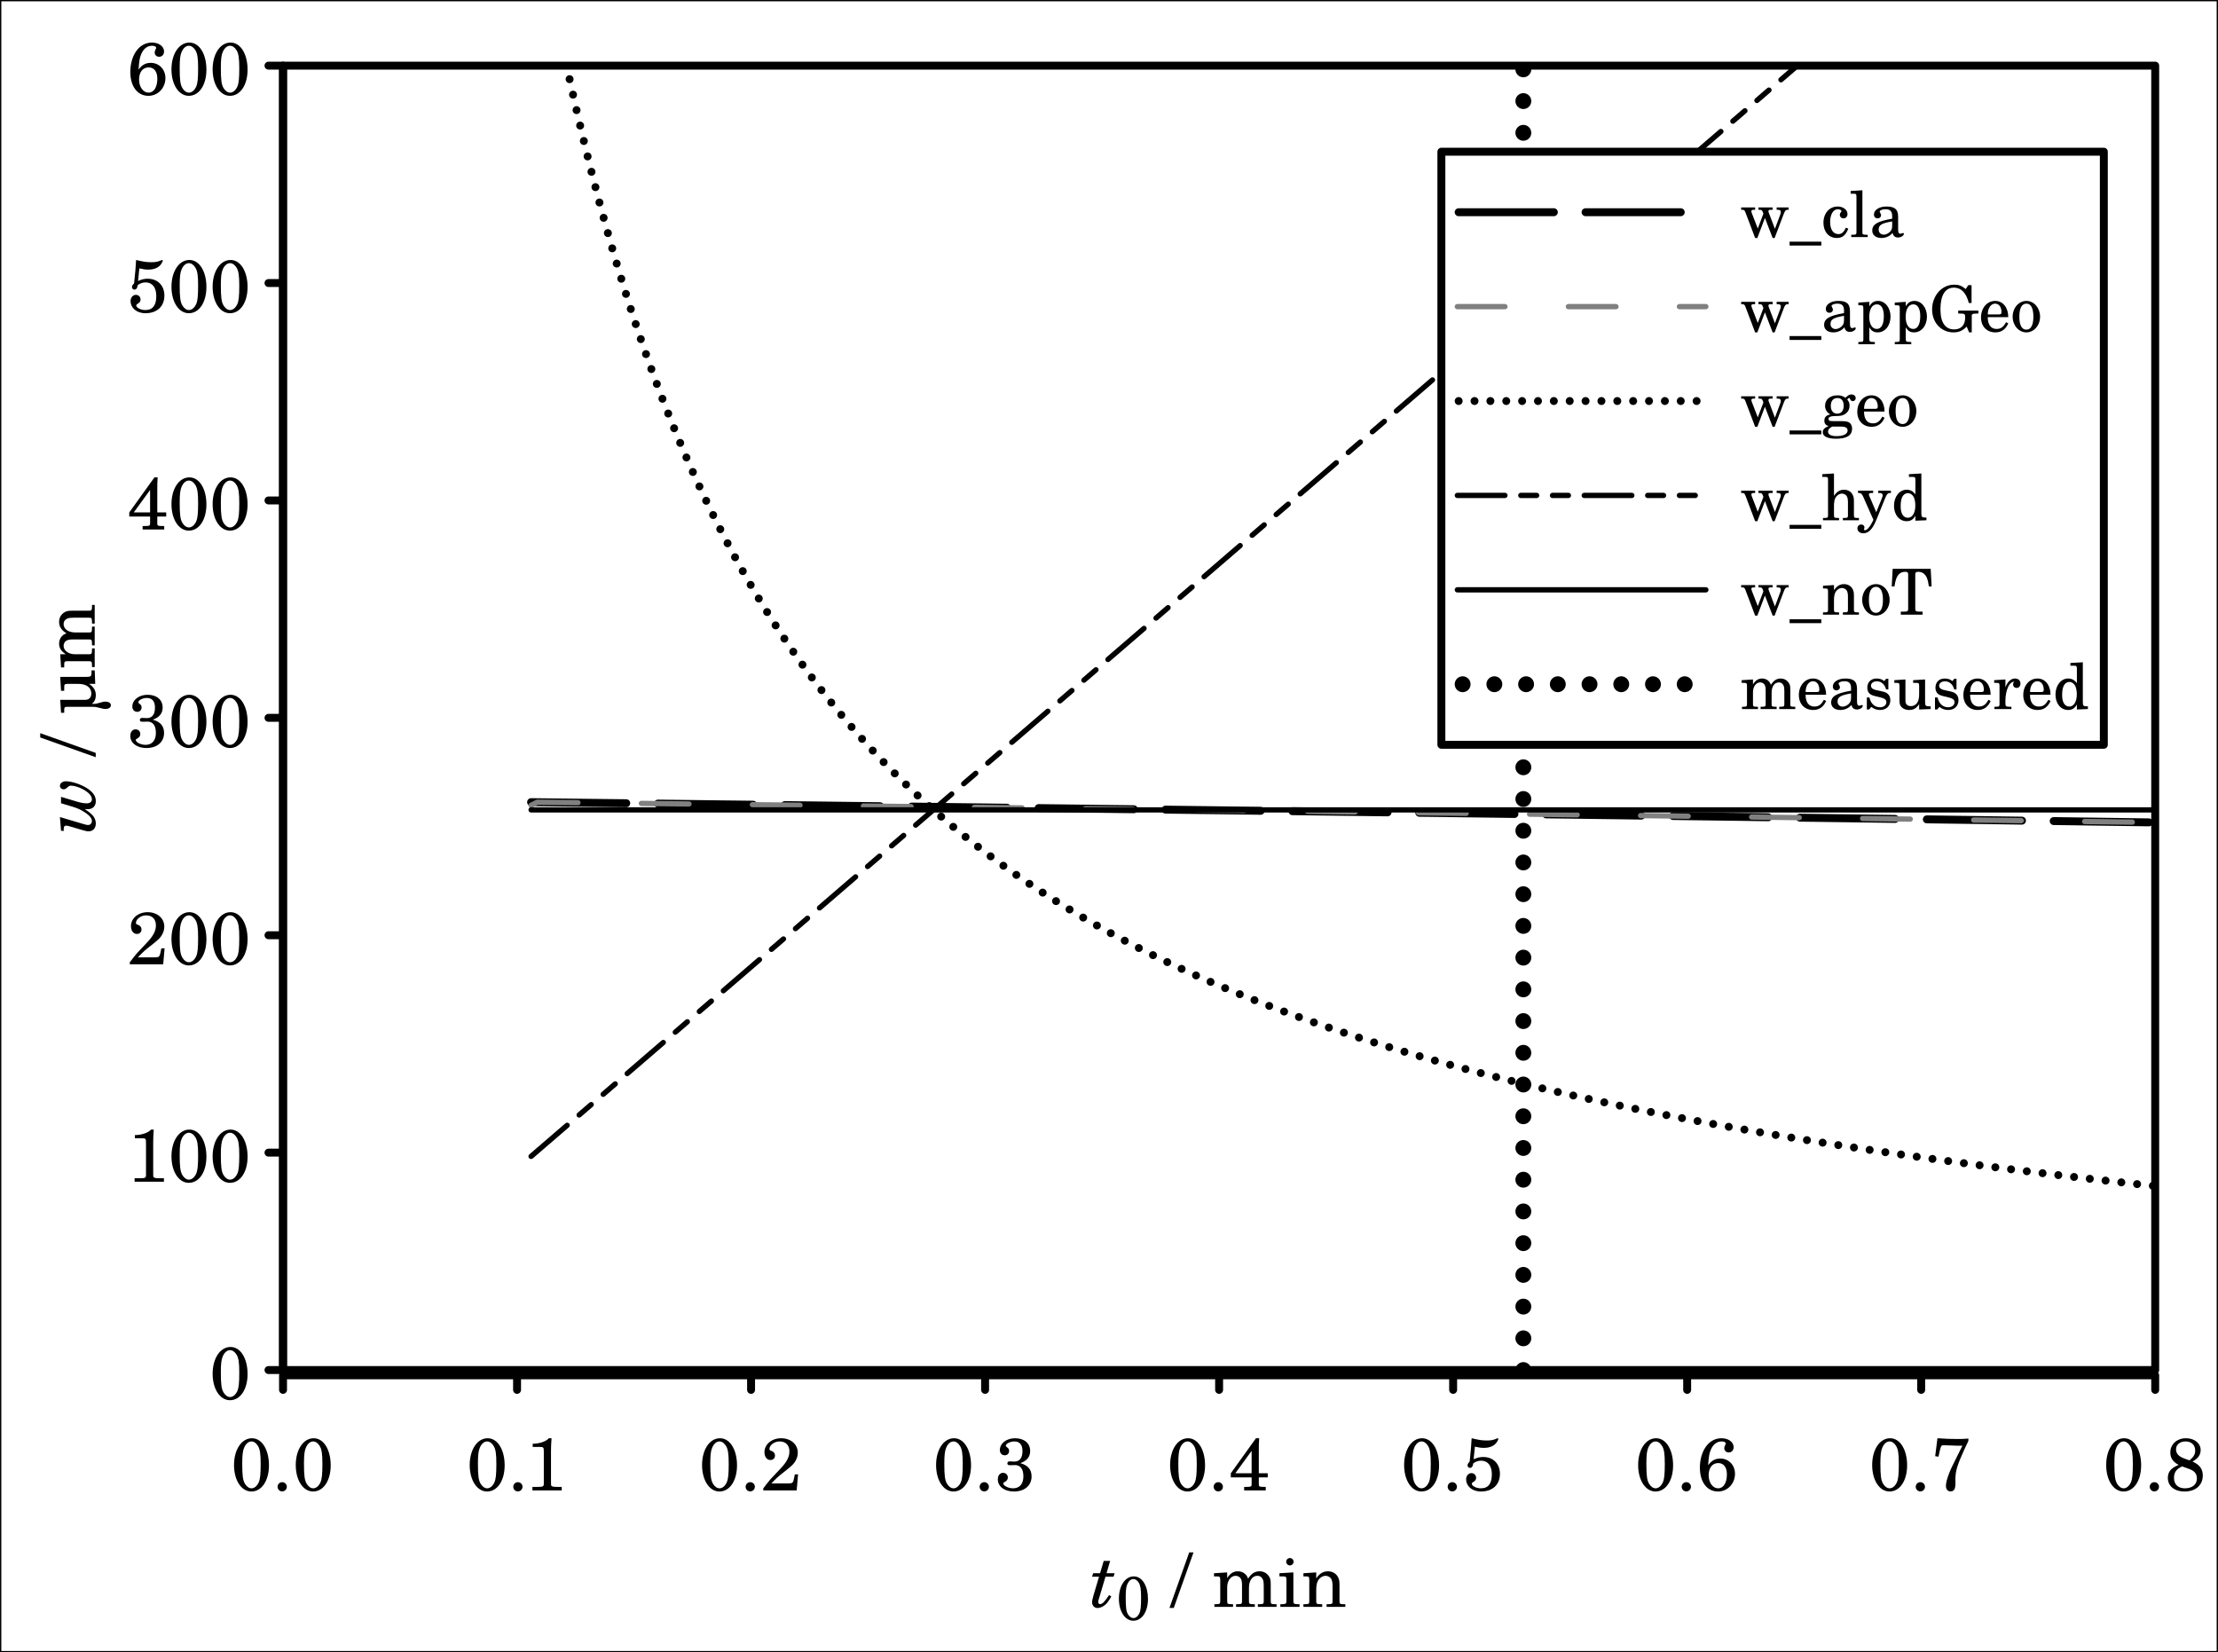 <?xml version="1.0" encoding="UTF-8"?>
<svg xmlns="http://www.w3.org/2000/svg" xmlns:xlink="http://www.w3.org/1999/xlink" width="839pt" height="625pt" viewBox="0 0 839 625" version="1.1">
<rect x="0" y="0" width="839" height="625" fill="#333333" stroke="none"/>
<defs>
<g>
<symbol overflow="visible" id="glyph0-0">
<path style="stroke:none;" d=""/>
</symbol>
<symbol overflow="visible" id="glyph0-1">
<path style="stroke:none;" d="M 14.391 -9.484 C 14.391 -15.172 11.875 -19.719 7.953 -19.719 C 4.031 -19.719 1.172 -15.422 1.172 -9.578 C 1.172 -3.812 3.953 0.422 7.734 0.422 C 11.641 0.422 14.391 -3.672 14.391 -9.484 Z M 11.25 -10 C 11.25 -6.078 11.062 -4.234 10.5 -3 C 9.859 -1.625 8.844 -0.781 7.781 -0.781 C 6.859 -0.781 5.969 -1.406 5.297 -2.516 C 4.516 -3.844 4.281 -5.594 4.281 -10.156 C 4.281 -13.406 4.484 -15.062 5.047 -16.266 C 5.688 -17.703 6.688 -18.516 7.75 -18.516 C 8.688 -18.516 9.578 -17.891 10.25 -16.766 C 11 -15.484 11.25 -13.828 11.25 -10 Z M 11.25 -10 "/>
</symbol>
<symbol overflow="visible" id="glyph0-2">
<path style="stroke:none;" d="M 5.578 -1.375 C 5.578 -2.328 4.781 -3.109 3.844 -3.109 C 2.859 -3.109 2.078 -2.328 2.078 -1.375 C 2.078 -0.391 2.859 0.391 3.812 0.391 C 4.781 0.391 5.578 -0.391 5.578 -1.375 Z M 5.578 -1.375 "/>
</symbol>
<symbol overflow="visible" id="glyph0-3">
<path style="stroke:none;" d="M 13.891 0 L 13.891 -1.312 L 12.344 -1.312 C 10.859 -1.312 10.25 -1.422 10.031 -1.703 C 9.828 -1.906 9.828 -1.906 9.828 -3.438 L 9.828 -15.016 C 9.828 -16.375 9.891 -17.719 10.031 -19.719 L 9.016 -19.719 C 8.062 -18.562 5.484 -17.641 2.906 -17.641 L 2.906 -16.438 L 5.375 -16.438 C 7 -16.438 7.109 -16.328 7.109 -14.672 L 7.109 -2.625 C 7.109 -1.453 6.859 -1.312 4.625 -1.312 L 2.797 -1.312 L 2.797 0 Z M 13.891 0 "/>
</symbol>
<symbol overflow="visible" id="glyph0-4">
<path style="stroke:none;" d="M 14.141 -6.047 L 12.906 -6.047 L 12.625 -4.625 C 12.266 -2.828 12.047 -2.625 10.297 -2.625 L 4.031 -2.625 C 5.969 -4.641 6.609 -5.234 8.406 -6.641 C 10.922 -8.594 12.062 -9.578 12.688 -10.422 C 13.578 -11.625 14.031 -12.906 14.031 -14.25 C 14.031 -17.422 11.375 -19.719 7.734 -19.719 C 4.172 -19.719 1.422 -17.422 1.422 -14.453 C 1.422 -12.688 2.328 -11.484 3.672 -11.484 C 4.703 -11.484 5.406 -12.188 5.406 -13.188 C 5.406 -13.891 5.016 -14.531 4.391 -14.781 C 3.359 -15.234 3.297 -15.266 3.297 -15.625 C 3.297 -17.047 5.062 -18.516 7.172 -18.516 C 9.469 -18.516 10.859 -17.078 10.859 -14.734 C 10.859 -12.656 9.891 -10.781 7.562 -8.312 L 3.719 -4.234 C 2.719 -3.047 2.219 -2.406 0.984 -0.781 L 0.984 0 L 13.609 0 Z M 14.141 -6.047 "/>
</symbol>
<symbol overflow="visible" id="glyph0-5">
<path style="stroke:none;" d="M 13.938 -5.266 C 13.938 -7.891 12.578 -9.484 9.688 -10.297 C 12.047 -11.141 13.406 -12.594 13.406 -14.891 C 13.406 -17.812 11.172 -19.719 7.703 -19.719 C 4.422 -19.719 1.938 -17.781 1.938 -15.234 C 1.938 -14.078 2.719 -13.266 3.781 -13.266 C 4.766 -13.266 5.438 -13.938 5.438 -14.953 C 5.438 -15.547 5.203 -15.938 4.562 -16.375 C 4.281 -16.578 4.203 -16.719 4.203 -16.891 C 4.203 -17.672 5.859 -18.516 7.422 -18.516 C 9.438 -18.516 10.5 -17.25 10.5 -14.875 C 10.5 -12.266 9.438 -10.891 7.422 -10.891 C 7.031 -10.891 6.156 -10.969 5.688 -10.969 C 5.094 -10.969 4.781 -10.719 4.781 -10.219 C 4.781 -9.75 5.094 -9.516 5.656 -9.516 C 7.312 -9.516 7.422 -9.578 7.641 -9.578 C 9.719 -9.578 10.844 -8.094 10.844 -5.312 C 10.844 -2.438 9.406 -0.781 6.922 -0.781 C 5.156 -0.781 3.25 -1.734 3.25 -2.609 C 3.25 -2.859 3.297 -2.891 3.859 -3.219 C 4.641 -3.672 4.953 -4.172 4.953 -4.875 C 4.953 -5.875 4.203 -6.641 3.156 -6.641 C 1.984 -6.641 1.172 -5.625 1.172 -4.172 C 1.172 -1.453 3.672 0.422 7.25 0.422 C 11.281 0.422 13.938 -1.812 13.938 -5.266 Z M 13.938 -5.266 "/>
</symbol>
<symbol overflow="visible" id="glyph0-6">
<path style="stroke:none;" d="M 14.75 -4.906 L 14.75 -6.469 L 11.375 -6.469 L 11.375 -14.109 C 11.375 -17.609 11.375 -17.609 11.516 -19.719 L 10.297 -19.719 L 0.781 -6.469 L 0.781 -4.906 L 8.656 -4.906 L 8.656 -2.625 C 8.656 -1.453 8.688 -1.312 6.406 -1.312 L 5.828 -1.312 L 5.828 0 L 14 0 L 14 -1.312 L 13.609 -1.312 C 11.344 -1.312 11.375 -1.453 11.375 -2.625 L 11.375 -4.906 Z M 8.656 -6.469 L 2.484 -6.469 L 8.656 -14.953 Z M 8.656 -6.469 "/>
</symbol>
<symbol overflow="visible" id="glyph0-7">
<path style="stroke:none;" d="M 14.062 -6.266 C 14.062 -10.078 11.516 -12.625 7.734 -12.625 C 6.547 -12.625 5.656 -12.438 4.109 -11.781 L 4.594 -16.547 C 6.109 -16.188 6.891 -16.078 7.984 -16.078 C 10.359 -16.078 12.094 -16.906 13.016 -18.453 C 13.328 -18.984 13.438 -19.234 13.438 -19.453 C 13.438 -19.625 13.359 -19.719 13.219 -19.719 C 13.125 -19.719 12.984 -19.688 12.859 -19.594 C 11.484 -19.016 10.719 -18.875 9.125 -18.875 C 7.344 -18.875 6.297 -19.016 3.359 -19.719 C 3.25 -17.359 3 -14.359 2.609 -10.891 C 2.016 -10.281 1.812 -9.906 1.812 -9.469 C 1.812 -8.906 2.188 -8.516 2.719 -8.516 C 3.422 -8.516 3.859 -9.094 3.969 -10.219 C 4.953 -10.922 5.875 -11.234 7 -11.234 C 9.484 -11.234 11 -9.297 11 -6.109 C 11 -2.766 9.828 -0.781 6.828 -0.781 C 5.156 -0.781 3.422 -1.656 3.422 -2.516 C 3.422 -2.719 3.578 -2.938 3.922 -3.141 C 4.781 -3.672 5.047 -4.031 5.047 -4.781 C 5.047 -5.766 4.281 -6.531 3.281 -6.531 C 2.156 -6.531 1.266 -5.484 1.266 -4.172 C 1.266 -1.688 3.438 0.422 6.891 0.422 C 11.281 0.422 14.062 -2.156 14.062 -6.266 Z M 14.062 -6.266 "/>
</symbol>
<symbol overflow="visible" id="glyph0-8">
<path style="stroke:none;" d="M 14.453 -6.266 C 14.453 -9.578 12.062 -12.047 8.906 -12.047 C 7 -12.047 5.594 -11.281 4.281 -9.516 C 4.562 -13.016 4.703 -13.922 5.312 -15.375 C 6.125 -17.359 7.594 -18.516 9.375 -18.516 C 10.359 -18.516 10.953 -18.203 10.953 -17.703 C 10.953 -17.578 10.922 -17.5 10.812 -17.297 C 10.531 -16.766 10.391 -16.375 10.391 -15.984 C 10.391 -15.031 11.109 -14.344 12.094 -14.344 C 13.156 -14.344 13.938 -15.172 13.938 -16.359 C 13.938 -18.281 11.984 -19.719 9.359 -19.719 C 4.109 -19.719 1.172 -14.359 1.172 -8.625 C 1.172 -3.156 3.859 0.422 8.016 0.422 C 11.734 0.422 14.453 -2.656 14.453 -6.266 Z M 11.391 -6.078 C 11.391 -2.859 10.109 -0.781 8.062 -0.781 C 6.078 -0.781 4.484 -2.906 4.484 -5.688 C 4.484 -8.562 5.875 -10.328 8.141 -10.328 C 10.156 -10.328 11.391 -8.734 11.391 -6.078 Z M 11.391 -6.078 "/>
</symbol>
<symbol overflow="visible" id="glyph0-9">
<path style="stroke:none;" d="M 14.219 -18.781 L 14.219 -19.594 C 12.484 -19.453 11.562 -19.438 9.859 -19.438 C 7.469 -19.438 5.578 -19.516 2.516 -19.719 L 1.656 -12.938 L 2.891 -12.734 L 3.391 -14.953 C 3.812 -16.797 4 -17.078 4.812 -17.078 C 6.5 -17.078 8.938 -16.891 10.219 -16.891 L 11.953 -16.906 L 10.047 -13.078 C 7.984 -8.875 7.703 -8.422 7.031 -6.719 C 6.188 -4.625 5.719 -2.859 5.719 -1.688 C 5.719 -0.422 6.391 0.391 7.469 0.391 C 8.844 0.391 9.328 -0.531 9.328 -2.938 C 9.328 -3.297 9.297 -3.672 9.297 -4 C 9.297 -7.359 10 -9.547 12.688 -15.484 L 13.938 -18.109 C 13.969 -18.172 14.062 -18.422 14.219 -18.781 Z M 14.219 -18.781 "/>
</symbol>
<symbol overflow="visible" id="glyph0-10">
<path style="stroke:none;" d="M 14.359 -5.625 C 14.359 -8.062 13.188 -9.688 10.469 -10.922 C 12.578 -12.062 13.547 -13.438 13.547 -15.266 C 13.547 -17.844 11.203 -19.719 7.984 -19.719 C 4.562 -19.719 2.078 -17.438 2.078 -14.359 C 2.078 -12.312 2.969 -10.844 5.234 -9.625 C 2.359 -8.516 1.141 -7.031 1.141 -4.703 C 1.141 -1.656 3.578 0.422 7.469 0.422 C 11.781 0.422 14.359 -2.094 14.359 -5.625 Z M 11.484 -15.094 C 11.484 -13.641 10.922 -12.688 9.328 -11.344 L 7.469 -12.016 C 5.203 -12.828 4.234 -13.922 4.234 -15.547 C 4.234 -17.297 5.688 -18.516 7.891 -18.516 C 10.047 -18.516 11.484 -17.141 11.484 -15.094 Z M 12.125 -4.453 C 12.125 -2.219 10.359 -0.781 7.609 -0.781 C 5.016 -0.781 3.469 -2.234 3.469 -4.703 C 3.469 -6.797 4.344 -8.062 6.531 -9.078 L 9.094 -8.141 C 11.234 -7.391 12.125 -6.297 12.125 -4.453 Z M 12.125 -4.453 "/>
</symbol>
<symbol overflow="visible" id="glyph0-11">
<path style="stroke:none;" d=""/>
</symbol>
<symbol overflow="visible" id="glyph0-12">
<path style="stroke:none;" d="M 8.453 -20.609 L 6.828 -20.609 L -0.641 0.391 L 0.984 0.391 Z M 8.453 -20.609 "/>
</symbol>
<symbol overflow="visible" id="glyph0-13">
<path style="stroke:none;" d="M 24.297 0 L 24.297 -1.016 L 23.906 -1.016 C 22.125 -1.016 22.094 -1.203 22.094 -2.359 L 22.094 -8.594 C 22.094 -10.328 21.922 -10.922 21.203 -11.875 C 20.391 -12.906 19.234 -13.469 17.891 -13.469 C 16.078 -13.469 14.734 -12.594 13.531 -10.672 C 13.047 -12.344 11.531 -13.469 9.656 -13.469 C 7.984 -13.469 6.719 -12.656 5.625 -10.891 L 5.625 -13.047 L 0.641 -12.734 L 0.641 -11.531 L 1.797 -11.531 C 2.828 -11.531 3 -11.344 3 -10.141 L 3 -2.359 C 3 -1.203 2.969 -1.016 1.172 -1.016 L 0.781 -1.016 L 0.781 0 L 7.844 0 L 7.844 -1.016 L 7.453 -1.016 C 5.656 -1.016 5.625 -1.203 5.625 -2.359 L 5.625 -7.422 C 5.625 -9.906 7 -11.766 8.812 -11.766 C 9.547 -11.766 10.328 -11.375 10.672 -10.844 C 11.062 -10.297 11.234 -9.484 11.234 -8.344 L 11.234 -2.328 C 11.234 -1.203 11.203 -1.016 9.375 -1.016 L 8.984 -1.016 L 8.984 0 L 16.078 0 L 16.078 -1.016 L 15.688 -1.016 C 13.891 -1.016 13.859 -1.203 13.859 -2.328 L 13.859 -7.172 C 13.859 -9.969 15.125 -11.766 17.078 -11.766 C 18 -11.766 18.766 -11.234 19.125 -10.359 C 19.375 -9.75 19.453 -9.125 19.453 -8.031 L 19.453 -2.328 C 19.453 -1.203 19.438 -1.016 17.609 -1.016 L 17.219 -1.016 L 17.219 0 Z M 24.297 0 "/>
</symbol>
<symbol overflow="visible" id="glyph0-14">
<path style="stroke:none;" d="M 8.094 0 L 8.094 -1.016 L 7.75 -1.016 C 5.938 -1.016 5.766 -1.203 5.766 -2.328 L 5.766 -13.047 L 0.5 -12.734 L 0.5 -11.531 L 1.938 -11.531 C 2.969 -11.531 3.141 -11.312 3.141 -10.141 L 3.141 -2.328 C 3.141 -1.203 2.969 -1.016 1.172 -1.016 L 0.844 -1.016 L 0.844 0 Z M 5.859 -17.078 C 5.859 -17.844 5.203 -18.484 4.453 -18.484 C 3.703 -18.484 3.047 -17.844 3.047 -17.078 C 3.047 -16.328 3.703 -15.688 4.422 -15.688 C 5.203 -15.688 5.859 -16.297 5.859 -17.078 Z M 5.859 -17.078 "/>
</symbol>
<symbol overflow="visible" id="glyph0-15">
<path style="stroke:none;" d="M 16.609 0 L 16.609 -1.016 L 16.219 -1.016 C 14.422 -1.016 14.391 -1.203 14.391 -2.328 L 14.391 -7.844 C 14.391 -9.859 14.312 -10.359 13.797 -11.312 C 13.109 -12.656 11.672 -13.469 10.031 -13.469 C 8.234 -13.469 6.828 -12.625 5.594 -10.781 L 5.594 -13.047 L 0.75 -12.734 L 0.75 -11.531 L 1.766 -11.531 C 2.797 -11.531 2.969 -11.344 2.969 -10.141 L 2.969 -2.328 C 2.969 -1.203 2.938 -1.016 1.141 -1.016 L 0.75 -1.016 L 0.75 0 L 7.844 0 L 7.844 -1.016 L 7.453 -1.016 C 5.625 -1.016 5.594 -1.203 5.594 -2.328 L 5.594 -6.359 C 5.594 -7.734 5.797 -8.984 6.109 -9.625 C 6.688 -10.891 7.953 -11.766 9.156 -11.766 C 9.891 -11.766 10.719 -11.344 11.141 -10.781 C 11.562 -10.188 11.766 -9.328 11.766 -7.984 L 11.766 -2.328 C 11.766 -1.203 11.734 -1.016 9.906 -1.016 L 9.516 -1.016 L 9.516 0 Z M 16.609 0 "/>
</symbol>
<symbol overflow="visible" id="glyph1-0">
<path style="stroke:none;" d=""/>
</symbol>
<symbol overflow="visible" id="glyph1-1">
<path style="stroke:none;" d="M 7.984 -3.922 L 7.141 -4.484 C 5.406 -1.844 4.594 -1.062 3.672 -1.062 C 3.281 -1.062 3.031 -1.375 3.031 -1.844 C 3.031 -2.078 3.047 -2.266 3.109 -2.484 L 5.766 -11.422 L 8.812 -11.422 L 9.219 -12.734 L 6.156 -12.734 L 7.531 -17.391 L 5.094 -17.391 L 3.719 -12.734 L 1.094 -12.734 L 0.703 -11.422 L 3.328 -11.422 L 1.234 -4.375 C 0.844 -2.969 0.703 -2.328 0.703 -1.703 C 0.703 -0.531 1.594 0.422 2.719 0.422 C 4.031 0.422 5.594 -0.453 6.578 -1.766 C 6.969 -2.297 7.25 -2.75 7.984 -3.922 Z M 7.984 -3.922 "/>
</symbol>
<symbol overflow="visible" id="glyph2-0">
<path style="stroke:none;" d=""/>
</symbol>
<symbol overflow="visible" id="glyph2-1">
<path style="stroke:none;" d="M 11.984 -7.906 C 11.984 -12.641 9.891 -16.422 6.625 -16.422 C 3.359 -16.422 0.984 -12.859 0.984 -7.984 C 0.984 -3.172 3.297 0.344 6.438 0.344 C 9.703 0.344 11.984 -3.062 11.984 -7.906 Z M 9.375 -8.328 C 9.375 -5.062 9.219 -3.516 8.75 -2.5 C 8.219 -1.359 7.375 -0.656 6.484 -0.656 C 5.719 -0.656 4.969 -1.172 4.406 -2.094 C 3.75 -3.203 3.562 -4.672 3.562 -8.469 C 3.562 -11.172 3.734 -12.547 4.203 -13.547 C 4.734 -14.75 5.578 -15.422 6.469 -15.422 C 7.234 -15.422 7.984 -14.906 8.531 -13.969 C 9.172 -12.906 9.375 -11.531 9.375 -8.328 Z M 9.375 -8.328 "/>
</symbol>
<symbol overflow="visible" id="glyph3-0">
<path style="stroke:none;" d=""/>
</symbol>
<symbol overflow="visible" id="glyph3-1">
<path style="stroke:none;" d="M -10.953 -19.828 C -12.188 -19.828 -13.156 -19.062 -13.156 -18.094 C -13.156 -17.359 -12.547 -16.797 -11.766 -16.797 C -11.281 -16.797 -10.969 -16.938 -10.469 -17.391 C -9.719 -18.062 -9.484 -18.172 -8.906 -18.172 C -7.844 -18.172 -6.047 -17.641 -4.641 -16.906 C -2.297 -15.656 -1.062 -14.344 -1.062 -13.016 C -1.062 -12.062 -1.812 -11.484 -3.047 -11.484 C -4.062 -11.484 -5.125 -11.672 -6.688 -12.125 L -12.734 -13.938 L -12.734 -11.516 L -8.062 -10.109 C -6.359 -9.609 -4.703 -8.797 -3.156 -7.672 C -1.734 -6.656 -1.062 -5.719 -1.062 -4.766 C -1.062 -3.953 -1.656 -3.297 -2.406 -3.297 C -3.031 -3.297 -3.078 -3.297 -4.953 -3.859 L -13.156 -6.297 L -12.734 -1.125 L -11.734 -1.016 L -11.734 -1.484 C -11.734 -2.625 -11.484 -3.047 -10.844 -3.047 C -10.578 -3.047 -10.078 -2.969 -9.625 -2.828 L -4.672 -1.375 C -3.578 -1.031 -2.859 -0.891 -2.297 -0.891 C -0.641 -0.891 0.422 -2.078 0.422 -3.891 C 0.422 -5.094 -0.078 -6.266 -1.031 -7.203 C -1.734 -7.891 -2.234 -8.312 -3.75 -9.328 C -3.297 -9.297 -2.906 -9.266 -2.609 -9.266 C -0.75 -9.266 0.422 -10.438 0.422 -12.297 C 0.422 -14.203 -0.594 -15.688 -2.859 -17.172 C -5.203 -18.672 -8.656 -19.828 -10.953 -19.828 Z M -10.953 -19.828 "/>
</symbol>
<symbol overflow="visible" id="glyph4-0">
<path style="stroke:none;" d=""/>
</symbol>
<symbol overflow="visible" id="glyph4-1">
<path style="stroke:none;" d=""/>
</symbol>
<symbol overflow="visible" id="glyph4-2">
<path style="stroke:none;" d="M -20.609 -8.453 L -20.609 -6.828 L 0.391 0.641 L 0.391 -0.984 Z M -20.609 -8.453 "/>
</symbol>
<symbol overflow="visible" id="glyph4-3">
<path style="stroke:none;" d="M 0 -16.625 L -1.203 -16.625 L -1.203 -15.938 C -1.203 -14.391 -1.453 -14.172 -3.25 -14.172 L -13.047 -14.172 L -12.734 -8.906 L -11.531 -8.906 L -11.531 -10.328 C -11.531 -11.375 -11.344 -11.531 -10.141 -11.531 L -6.688 -11.531 C -5.094 -11.531 -4.172 -11.375 -3.25 -10.953 C -2.016 -10.359 -1.281 -9.234 -1.281 -7.875 C -1.281 -7 -1.594 -6.266 -2.156 -5.906 C -2.688 -5.547 -2.969 -5.484 -4.516 -5.484 L -13.047 -5.484 L -12.734 -0.594 L -11.531 -0.594 L -11.531 -1.656 C -11.531 -2.688 -11.344 -2.859 -10.141 -2.859 L -0.562 -2.859 C 0.031 -2.859 0.75 -2.75 1.562 -2.516 C 3.281 -2.078 3.469 -2.047 4.109 -2.047 C 5.297 -2.047 6.125 -2.625 6.125 -3.438 C 6.125 -4.25 5.297 -4.812 4.062 -4.812 C 3.469 -4.812 3.078 -4.734 1.484 -4.281 C 0.344 -3.953 0.219 -3.953 -1.094 -3.953 C -0.062 -4.781 0.422 -5.828 0.422 -7.219 C 0.422 -9.016 -0.344 -10.328 -2.125 -11.531 L 0.203 -11.531 Z M 0 -16.625 "/>
</symbol>
<symbol overflow="visible" id="glyph4-4">
<path style="stroke:none;" d="M 0 -24.297 L -1.016 -24.297 L -1.016 -23.906 C -1.016 -22.125 -1.203 -22.094 -2.359 -22.094 L -8.594 -22.094 C -10.328 -22.094 -10.922 -21.922 -11.875 -21.203 C -12.906 -20.391 -13.469 -19.234 -13.469 -17.891 C -13.469 -16.078 -12.594 -14.734 -10.672 -13.531 C -12.344 -13.047 -13.469 -11.531 -13.469 -9.656 C -13.469 -7.984 -12.656 -6.719 -10.891 -5.625 L -13.047 -5.625 L -12.734 -0.641 L -11.531 -0.641 L -11.531 -1.797 C -11.531 -2.828 -11.344 -3 -10.141 -3 L -2.359 -3 C -1.203 -3 -1.016 -2.969 -1.016 -1.172 L -1.016 -0.781 L 0 -0.781 L 0 -7.844 L -1.016 -7.844 L -1.016 -7.453 C -1.016 -5.656 -1.203 -5.625 -2.359 -5.625 L -7.422 -5.625 C -9.906 -5.625 -11.766 -7 -11.766 -8.812 C -11.766 -9.547 -11.375 -10.328 -10.844 -10.672 C -10.297 -11.062 -9.484 -11.234 -8.344 -11.234 L -2.328 -11.234 C -1.203 -11.234 -1.016 -11.203 -1.016 -9.375 L -1.016 -8.984 L 0 -8.984 L 0 -16.078 L -1.016 -16.078 L -1.016 -15.688 C -1.016 -13.891 -1.203 -13.859 -2.328 -13.859 L -7.172 -13.859 C -9.969 -13.859 -11.766 -15.125 -11.766 -17.078 C -11.766 -18 -11.234 -18.766 -10.359 -19.125 C -9.75 -19.375 -9.125 -19.453 -8.031 -19.453 L -2.328 -19.453 C -1.203 -19.453 -1.016 -19.438 -1.016 -17.609 L -1.016 -17.219 L 0 -17.219 Z M 0 -24.297 "/>
</symbol>
<symbol overflow="visible" id="glyph5-0">
<path style="stroke:none;" d=""/>
</symbol>
<symbol overflow="visible" id="glyph5-1">
<path style="stroke:none;" d="M 18.312 -10.312 L 18.312 -11.188 L 13.781 -11.188 L 13.781 -10.312 L 14.188 -10.312 C 15.031 -10.312 15.359 -10.062 15.359 -9.453 C 15.359 -9.219 15.266 -8.859 15.172 -8.562 L 13.125 -3.094 L 10.781 -9.266 C 10.703 -9.438 10.688 -9.547 10.688 -9.766 C 10.688 -10.203 10.891 -10.312 11.688 -10.312 L 12.266 -10.312 L 12.266 -11.188 L 6.891 -11.188 L 6.891 -10.312 L 7.297 -10.312 C 8.062 -10.312 8.297 -10.125 8.547 -9.438 L 8.766 -8.812 L 6.641 -3.219 L 4.312 -9.234 C 4.266 -9.406 4.219 -9.625 4.219 -9.766 C 4.219 -10.172 4.484 -10.312 5.203 -10.312 L 5.641 -10.312 L 5.641 -11.188 L 0.359 -11.188 L 0.359 -10.312 L 0.797 -10.312 C 1.469 -10.312 1.703 -10.109 2.047 -9.141 L 5.641 0.359 L 6.484 0.359 L 9.344 -7.219 L 12.266 0.359 L 13.016 0.359 L 16.375 -8.5 C 16.891 -9.906 17.156 -10.312 18 -10.312 Z M 18.312 -10.312 "/>
</symbol>
<symbol overflow="visible" id="glyph5-2">
<path style="stroke:none;" d="M 12 3.219 L 12 1.75 L 0 1.75 L 0 3.219 Z M 12 3.219 "/>
</symbol>
<symbol overflow="visible" id="glyph5-3">
<path style="stroke:none;" d="M 10.219 -3.172 L 9.281 -3.531 C 8.516 -1.797 7.703 -1.109 6.453 -1.109 C 4.531 -1.109 3.344 -2.859 3.344 -5.656 C 3.344 -8.562 4.516 -10.516 6.281 -10.516 C 7.016 -10.516 7.625 -10.172 7.625 -9.797 C 7.625 -9.719 7.578 -9.641 7.484 -9.5 C 7.109 -9.047 7.016 -8.812 7.016 -8.406 C 7.016 -7.609 7.609 -7.062 8.453 -7.062 C 9.281 -7.062 9.906 -7.734 9.906 -8.688 C 9.906 -10.297 8.297 -11.547 6.172 -11.547 C 3.047 -11.547 0.812 -8.969 0.812 -5.406 C 0.812 -1.984 2.859 0.359 5.828 0.359 C 7.969 0.359 9.188 -0.625 10.219 -3.172 Z M 10.219 -3.172 "/>
</symbol>
<symbol overflow="visible" id="glyph5-4">
<path style="stroke:none;" d="M 6.891 0 L 6.891 -0.859 L 6.484 -0.859 C 4.922 -0.859 4.891 -1.031 4.891 -1.984 L 4.891 -17.688 L 0.453 -17.422 L 0.453 -16.391 L 1.625 -16.391 C 2.5 -16.391 2.641 -16.219 2.641 -15.188 L 2.641 -1.984 C 2.641 -1.031 2.609 -0.859 1.078 -0.859 L 0.672 -0.859 L 0.672 0 Z M 6.891 0 "/>
</symbol>
<symbol overflow="visible" id="glyph5-5">
<path style="stroke:none;" d="M 13.031 -1.219 C 13.031 -1.391 12.906 -1.516 12.797 -1.516 C 12.453 -1.516 11.906 -1.25 11.766 -1.25 C 11.094 -1.25 10.844 -1.703 10.844 -2.906 L 10.844 -7.734 C 10.844 -10.797 9.141 -11.547 6.391 -11.547 C 3.703 -11.547 1.703 -10.266 1.703 -8.547 C 1.703 -7.625 2.25 -7.062 3.094 -7.062 C 3.844 -7.062 4.391 -7.562 4.391 -8.281 C 4.391 -8.719 3.859 -9.453 3.859 -9.578 C 3.859 -10.078 4.844 -10.516 6 -10.516 C 7.609 -10.516 8.594 -9.984 8.594 -7.875 L 8.594 -6.938 C 3 -5.969 1.062 -4.797 1.062 -2.453 C 1.062 -0.75 2.422 0.359 4.531 0.359 C 6.188 0.359 7.688 -0.312 8.719 -1.531 C 9.094 -0.312 9.703 0.172 10.828 0.172 C 11.906 0.172 13.031 -0.531 13.031 -1.219 Z M 8.594 -4.797 C 8.594 -3.359 8.516 -3.031 8.109 -2.406 C 7.516 -1.516 6.406 -0.906 5.375 -0.906 C 4.297 -0.906 3.484 -1.703 3.484 -2.781 C 3.484 -4.484 4.438 -5.203 8.594 -5.906 Z M 8.594 -4.797 "/>
</symbol>
<symbol overflow="visible" id="glyph5-6">
<path style="stroke:none;" d="M 12.844 -5.641 C 12.844 -8.953 10.781 -11.547 8.141 -11.547 C 6.641 -11.547 5.656 -10.922 4.828 -9.484 L 4.828 -11.188 L 0.672 -10.922 L 0.672 -9.891 L 1.531 -9.891 C 2.422 -9.891 2.562 -9.719 2.562 -8.688 L 2.562 2.859 C 2.562 3.812 2.547 3.984 1.016 3.984 L 0.672 3.984 L 0.672 4.844 L 6.906 4.844 L 6.906 3.984 L 6.578 3.984 C 5.016 3.984 4.828 3.812 4.828 2.859 L 4.828 -1.578 C 5.609 -0.188 6.531 0.359 7.984 0.359 C 10.781 0.359 12.844 -2.203 12.844 -5.641 Z M 10.312 -5.781 C 10.312 -2.688 9.344 -0.938 7.625 -0.938 C 5.922 -0.938 4.797 -2.719 4.797 -5.469 C 4.797 -8.453 5.875 -10.25 7.703 -10.25 C 9.359 -10.25 10.312 -8.594 10.312 -5.781 Z M 10.312 -5.781 "/>
</symbol>
<symbol overflow="visible" id="glyph5-7">
<path style="stroke:none;" d="M 18.531 -6.766 L 18.531 -7.891 L 10.891 -7.891 L 10.891 -6.766 L 11.359 -6.766 C 13.375 -6.766 13.531 -6.641 13.531 -5.328 C 13.531 -2.406 12 -0.766 9.359 -0.766 C 6 -0.766 4.172 -3.391 4.172 -8.359 C 4.172 -13.703 5.953 -16.562 9.281 -16.562 C 12.031 -16.562 13.922 -14.594 14.906 -10.75 L 15.938 -10.75 L 15.938 -17.5 L 14.688 -17.5 L 13.75 -16.031 C 12.188 -17.281 11.141 -17.688 9.391 -17.688 C 4.375 -17.688 1.016 -13.156 1.016 -8.359 C 1.016 -3.188 4.578 0.359 9.125 0.359 C 11.141 0.359 12.547 -0.266 14.109 -1.828 L 15 0.344 L 16.016 0.344 L 16.016 -4.938 C 16.016 -6.234 16.016 -6.266 16.156 -6.438 C 16.375 -6.672 16.875 -6.766 18.172 -6.766 Z M 18.531 -6.766 "/>
</symbol>
<symbol overflow="visible" id="glyph5-8">
<path style="stroke:none;" d="M 11.156 -3.047 L 10.312 -3.5 C 9.344 -1.656 8.328 -0.938 6.719 -0.938 C 4.734 -0.938 3.391 -2.375 3.391 -5.406 L 11.156 -5.406 C 11.156 -9 9.172 -11.547 6.219 -11.547 C 3.141 -11.547 0.844 -8.875 0.844 -5.281 C 0.844 -1.922 3.031 0.359 6.266 0.359 C 8.547 0.359 10.172 -0.766 11.156 -3.047 Z M 8.594 -7.312 C 8.594 -6.625 8.375 -6.438 7.609 -6.438 L 3.406 -6.438 C 3.406 -9 4.703 -10.516 6.172 -10.516 C 7.625 -10.516 8.594 -9.234 8.594 -7.312 Z M 8.594 -7.312 "/>
</symbol>
<symbol overflow="visible" id="glyph5-9">
<path style="stroke:none;" d="M 11.188 -5.594 C 11.188 -8.875 8.875 -11.547 6.047 -11.547 C 3.125 -11.547 0.812 -8.922 0.812 -5.562 C 0.812 -2.281 3.125 0.359 6 0.359 C 8.875 0.359 11.188 -2.281 11.188 -5.594 Z M 8.656 -5.594 C 8.656 -2.406 7.734 -0.672 6 -0.672 C 4.266 -0.672 3.344 -2.406 3.344 -5.562 C 3.344 -8.828 4.25 -10.516 6.047 -10.516 C 7.734 -10.516 8.656 -8.766 8.656 -5.594 Z M 8.656 -5.594 "/>
</symbol>
<symbol overflow="visible" id="glyph5-10">
<path style="stroke:none;" d="M 13.016 -10.484 C 13.016 -11.297 12.359 -11.875 11.422 -11.875 C 10.656 -11.875 10.219 -11.641 9.125 -10.625 C 8.109 -11.297 7.344 -11.547 6.141 -11.547 C 3.281 -11.547 1.422 -9.953 1.422 -7.562 C 1.422 -6.141 2.188 -4.922 3.438 -4.344 C 1.828 -3.984 1.156 -3.266 1.156 -1.938 C 1.156 -0.891 1.625 -0.266 2.766 0.125 C 1.266 0.641 0.547 1.422 0.547 2.406 C 0.547 3.984 2.406 4.875 5.609 4.875 C 9.625 4.875 11.641 3.594 11.641 1.078 C 11.641 -0.125 11.094 -1.078 10.203 -1.438 C 9.578 -1.688 8.812 -1.781 7.156 -1.781 L 4.703 -1.781 C 3.391 -1.781 3.312 -1.844 3.031 -1.984 C 2.859 -2.094 2.734 -2.359 2.734 -2.609 C 2.734 -3.344 3.391 -3.641 4.984 -3.703 C 7.266 -3.75 7.625 -3.797 8.422 -4.156 C 9.859 -4.797 10.688 -6.047 10.688 -7.625 C 10.688 -8.594 10.469 -9.188 9.797 -9.984 C 10.203 -10.422 10.422 -10.562 10.609 -10.562 C 10.875 -10.562 10.891 -9.344 11.922 -9.344 C 12.531 -9.344 13.016 -9.844 13.016 -10.484 Z M 8.469 -7.609 C 8.469 -5.734 7.562 -4.609 6.031 -4.609 C 4.531 -4.609 3.594 -5.734 3.594 -7.531 C 3.594 -9.438 4.516 -10.516 6.125 -10.516 C 7.625 -10.516 8.469 -9.453 8.469 -7.609 Z M 9.953 1.734 C 9.953 3.094 8.406 3.891 5.719 3.891 C 3.703 3.891 2.547 3.281 2.547 2.203 C 2.547 1.422 2.969 0.891 4.125 0.281 L 5.906 0.281 C 7.891 0.281 8.047 0.281 8.406 0.344 C 9.359 0.438 9.953 0.953 9.953 1.734 Z M 9.953 1.734 "/>
</symbol>
<symbol overflow="visible" id="glyph5-11">
<path style="stroke:none;" d="M 14.234 0 L 14.234 -0.859 L 13.891 -0.859 C 12.359 -0.859 12.344 -1.031 12.344 -1.984 L 12.344 -6.719 C 12.344 -8.453 12.266 -8.875 11.828 -9.703 C 11.234 -10.844 10.031 -11.547 8.594 -11.547 C 7.062 -11.547 5.875 -10.828 4.797 -9.219 L 4.797 -17.688 L 0.359 -17.422 L 0.359 -16.391 L 1.516 -16.391 C 2.406 -16.391 2.547 -16.219 2.547 -15.188 L 2.547 -1.984 C 2.547 -1.031 2.516 -0.859 0.984 -0.859 L 0.641 -0.859 L 0.641 0 L 6.719 0 L 6.719 -0.859 L 6.391 -0.859 C 4.828 -0.859 4.797 -1.031 4.797 -1.984 L 4.797 -5.422 C 4.797 -6.625 4.969 -7.703 5.234 -8.25 C 5.734 -9.344 6.812 -10.078 7.844 -10.078 C 8.469 -10.078 9.188 -9.719 9.547 -9.234 C 9.906 -8.719 10.078 -7.984 10.078 -6.812 L 10.078 -1.984 C 10.078 -1.031 10.062 -0.859 8.5 -0.859 L 8.156 -0.859 L 8.156 0 Z M 14.234 0 "/>
</symbol>
<symbol overflow="visible" id="glyph5-12">
<path style="stroke:none;" d="M 12.75 -10.312 L 12.75 -11.188 L 7.938 -11.188 L 7.938 -10.312 L 8.328 -10.312 C 9.234 -10.312 9.625 -10.062 9.625 -9.438 C 9.625 -9.188 9.547 -8.875 9.391 -8.469 L 7.203 -3.047 L 4.562 -9.219 C 4.469 -9.438 4.422 -9.594 4.422 -9.719 C 4.422 -10.156 4.703 -10.312 5.516 -10.312 L 6.031 -10.312 L 6.031 -11.188 L 0.312 -11.188 L 0.312 -10.312 L 0.625 -10.312 C 1.391 -10.312 1.781 -9.984 2.203 -9.031 L 6.125 -0.172 L 5.719 0.672 C 4.828 2.5 3.719 3.766 2.953 3.766 C 2.734 3.766 2.562 3.672 2.562 3.531 C 2.562 3.359 2.734 2.953 2.734 2.688 C 2.734 2.062 2.203 1.609 1.516 1.609 C 0.672 1.609 0.078 2.234 0.078 3.094 C 0.078 4.156 1.016 4.938 2.25 4.938 C 3.531 4.938 4.609 4.312 5.562 3.031 C 6.312 2.016 6.766 1.062 7.844 -1.609 L 10.578 -8.375 C 11.188 -9.844 11.547 -10.312 12.453 -10.312 Z M 12.75 -10.312 "/>
</symbol>
<symbol overflow="visible" id="glyph5-13">
<path style="stroke:none;" d="M 13.297 0 L 13.297 -1.031 L 12.859 -1.031 C 11.562 -1.031 11.375 -1.266 11.375 -2.781 L 11.375 -17.688 L 6.672 -17.422 L 6.672 -16.391 L 8.094 -16.391 C 8.953 -16.391 9.125 -16.219 9.125 -15.188 L 9.125 -9.766 C 8.234 -10.984 7.203 -11.547 5.812 -11.547 C 3.094 -11.547 1.031 -8.922 1.031 -5.469 C 1.031 -2.062 3.031 0.359 5.812 0.359 C 7.312 0.359 8.359 -0.281 9.125 -1.734 L 9.125 0.172 Z M 9.094 -5.547 C 9.094 -2.766 7.984 -0.938 6.266 -0.938 C 4.578 -0.938 3.547 -2.516 3.547 -5.188 C 3.547 -6.594 3.703 -7.688 4.016 -8.5 C 4.422 -9.547 5.297 -10.25 6.281 -10.25 C 7.266 -10.25 8.203 -9.531 8.641 -8.422 C 8.922 -7.703 9.094 -6.703 9.094 -5.547 Z M 9.094 -5.547 "/>
</symbol>
<symbol overflow="visible" id="glyph5-14">
<path style="stroke:none;" d="M 14.234 0 L 14.234 -0.859 L 13.891 -0.859 C 12.359 -0.859 12.344 -1.031 12.344 -1.984 L 12.344 -6.719 C 12.344 -8.453 12.266 -8.875 11.828 -9.703 C 11.234 -10.844 10.016 -11.547 8.594 -11.547 C 7.062 -11.547 5.859 -10.828 4.797 -9.234 L 4.797 -11.188 L 0.641 -10.922 L 0.641 -9.891 L 1.516 -9.891 C 2.406 -9.891 2.547 -9.719 2.547 -8.688 L 2.547 -1.984 C 2.547 -1.031 2.516 -0.859 0.984 -0.859 L 0.641 -0.859 L 0.641 0 L 6.719 0 L 6.719 -0.859 L 6.391 -0.859 C 4.828 -0.859 4.797 -1.031 4.797 -1.984 L 4.797 -5.453 C 4.797 -6.625 4.969 -7.703 5.234 -8.25 C 5.734 -9.344 6.812 -10.078 7.844 -10.078 C 8.469 -10.078 9.188 -9.719 9.547 -9.234 C 9.906 -8.734 10.078 -7.984 10.078 -6.844 L 10.078 -1.984 C 10.078 -1.031 10.062 -0.859 8.5 -0.859 L 8.156 -0.859 L 8.156 0 Z M 14.234 0 "/>
</symbol>
<symbol overflow="visible" id="glyph5-15">
<path style="stroke:none;" d="M 15.547 -10.656 L 15.188 -17.328 L 0.812 -17.328 L 0.453 -10.656 L 1.484 -10.656 C 1.656 -11.859 1.875 -12.766 2.141 -13.531 C 2.766 -15.281 3.906 -16.203 5.547 -16.203 C 6.344 -16.203 6.672 -15.938 6.672 -15.344 L 6.672 -2.25 C 6.672 -1.25 6.453 -1.125 4.516 -1.125 L 3.891 -1.125 L 3.891 0 L 12.125 0 L 12.125 -1.125 L 11.5 -1.125 C 9.578 -1.125 9.359 -1.25 9.359 -2.25 L 9.359 -15.344 C 9.359 -15.938 9.703 -16.203 10.484 -16.203 C 11.953 -16.203 13.125 -15.391 13.734 -13.938 C 14.094 -13.062 14.328 -12.031 14.516 -10.656 Z M 15.547 -10.656 "/>
</symbol>
<symbol overflow="visible" id="glyph5-16">
<path style="stroke:none;" d="M 20.828 0 L 20.828 -0.859 L 20.5 -0.859 C 18.953 -0.859 18.938 -1.031 18.938 -2.016 L 18.938 -7.375 C 18.938 -8.859 18.797 -9.359 18.172 -10.172 C 17.469 -11.062 16.484 -11.547 15.344 -11.547 C 13.781 -11.547 12.625 -10.797 11.594 -9.141 C 11.188 -10.578 9.891 -11.547 8.281 -11.547 C 6.844 -11.547 5.766 -10.844 4.828 -9.344 L 4.828 -11.188 L 0.547 -10.922 L 0.547 -9.891 L 1.531 -9.891 C 2.422 -9.891 2.562 -9.719 2.562 -8.688 L 2.562 -2.016 C 2.562 -1.031 2.547 -0.859 1.016 -0.859 L 0.672 -0.859 L 0.672 0 L 6.719 0 L 6.719 -0.859 L 6.391 -0.859 C 4.844 -0.859 4.828 -1.031 4.828 -2.016 L 4.828 -6.359 C 4.828 -8.5 6 -10.078 7.562 -10.078 C 8.188 -10.078 8.859 -9.75 9.141 -9.281 C 9.484 -8.828 9.625 -8.141 9.625 -7.156 L 9.625 -1.984 C 9.625 -1.031 9.594 -0.859 8.047 -0.859 L 7.703 -0.859 L 7.703 0 L 13.781 0 L 13.781 -0.859 L 13.438 -0.859 C 11.906 -0.859 11.875 -1.031 11.875 -1.984 L 11.875 -6.141 C 11.875 -8.547 12.953 -10.078 14.641 -10.078 C 15.438 -10.078 16.078 -9.625 16.391 -8.875 C 16.609 -8.359 16.688 -7.828 16.688 -6.891 L 16.688 -1.984 C 16.688 -1.031 16.656 -0.859 15.094 -0.859 L 14.766 -0.859 L 14.766 0 Z M 20.828 0 "/>
</symbol>
<symbol overflow="visible" id="glyph5-17">
<path style="stroke:none;" d="M 10.109 -3.344 C 10.109 -4.391 9.766 -5.203 9.094 -5.766 C 8.516 -6.266 8.047 -6.453 6.578 -6.766 L 5.375 -7.031 C 4.062 -7.312 4.062 -7.312 3.625 -7.562 C 3.094 -7.797 2.781 -8.297 2.781 -8.828 C 2.781 -9.797 3.703 -10.484 5.016 -10.484 C 5.922 -10.484 6.672 -10.172 7.344 -9.531 C 7.875 -9 8.141 -8.516 8.516 -7.422 L 9.359 -7.422 L 9.359 -11.453 L 8.516 -11.453 L 7.828 -10.578 C 6.953 -11.25 6.094 -11.547 4.891 -11.547 C 2.781 -11.547 1.391 -10.156 1.391 -8.062 C 1.391 -7.125 1.703 -6.344 2.234 -5.859 C 2.781 -5.359 3.344 -5.109 4.781 -4.781 L 6.047 -4.484 C 7.938 -4.031 8.609 -3.547 8.609 -2.594 C 8.609 -1.469 7.625 -0.672 6.219 -0.672 C 4.203 -0.672 2.766 -1.969 2.188 -4.375 L 1.219 -4.375 L 1.219 0.172 L 2.062 0.172 L 2.906 -0.812 C 3.891 -0.031 4.984 0.359 6.188 0.359 C 8.547 0.359 10.109 -1.109 10.109 -3.344 Z M 10.109 -3.344 "/>
</symbol>
<symbol overflow="visible" id="glyph5-18">
<path style="stroke:none;" d="M 14.25 0 L 14.25 -1.031 L 13.656 -1.031 C 12.344 -1.031 12.141 -1.25 12.141 -2.781 L 12.141 -11.188 L 7.625 -10.922 L 7.625 -9.891 L 8.859 -9.891 C 9.75 -9.891 9.891 -9.719 9.891 -8.688 L 9.891 -5.734 C 9.891 -4.375 9.75 -3.578 9.391 -2.781 C 8.875 -1.734 7.922 -1.109 6.75 -1.109 C 6 -1.109 5.375 -1.375 5.062 -1.844 C 4.75 -2.297 4.703 -2.547 4.703 -3.859 L 4.703 -11.188 L 0.5 -10.922 L 0.5 -9.891 L 1.422 -9.891 C 2.297 -9.891 2.453 -9.719 2.453 -8.688 L 2.453 -3.5 C 2.453 -2.281 2.547 -1.734 2.906 -1.172 C 3.547 -0.188 4.703 0.359 6.141 0.359 C 7.734 0.359 8.828 -0.281 9.891 -1.828 L 9.891 0.172 Z M 14.25 0 "/>
</symbol>
<symbol overflow="visible" id="glyph5-19">
<path style="stroke:none;" d="M 10.438 -9.625 C 10.438 -10.781 9.625 -11.547 8.359 -11.547 C 6.844 -11.547 5.516 -10.312 4.75 -8.203 L 4.75 -11.188 L 0.5 -10.922 L 0.5 -9.891 L 1.484 -9.891 C 2.375 -9.891 2.516 -9.719 2.516 -8.688 L 2.516 -1.984 C 2.516 -1.031 2.5 -0.859 0.938 -0.859 L 0.594 -0.859 L 0.594 0 L 7.016 0 L 7.016 -0.859 L 6.547 -0.859 C 5.016 -0.859 4.75 -1.031 4.75 -1.984 L 4.75 -3.188 C 4.75 -4.984 5.094 -6.812 5.688 -8.188 C 6.266 -9.531 7.078 -10.266 8.094 -10.391 C 7.75 -10.016 7.656 -9.766 7.656 -9.312 C 7.656 -8.547 8.203 -7.984 8.969 -7.984 C 9.844 -7.984 10.438 -8.641 10.438 -9.625 Z M 10.438 -9.625 "/>
</symbol>
</g>
<clipPath id="clip1">
  <path d="M 199 301 L 815.246 301 L 815.246 315 L 199 315 Z M 199 301 "/>
</clipPath>
<clipPath id="clip2">
  <path d="M 199 302 L 815.246 302 L 815.246 315 L 199 315 Z M 199 302 "/>
</clipPath>
<clipPath id="clip3">
  <path d="M 199 24.832 L 815.246 24.832 L 815.246 463 L 199 463 Z M 199 24.832 "/>
</clipPath>
<clipPath id="clip4">
  <path d="M 199 24.832 L 815.246 24.832 L 815.246 439 L 199 439 Z M 199 24.832 "/>
</clipPath>
<clipPath id="clip5">
  <path d="M 199 305 L 815.246 305 L 815.246 308 L 199 308 Z M 199 305 "/>
</clipPath>
<clipPath id="clip6">
  <path d="M 573 24.832 L 580 24.832 L 580 518.234 L 573 518.234 Z M 573 24.832 "/>
</clipPath>
<clipPath id="clip7">
  <path d="M 550.27 78 L 647 78 L 647 82 L 550.27 82 Z M 550.27 78 "/>
</clipPath>
<clipPath id="clip8">
  <path d="M 550.27 114 L 647 114 L 647 117 L 550.27 117 Z M 550.27 114 "/>
</clipPath>
<clipPath id="clip9">
  <path d="M 550.27 150 L 647 150 L 647 154 L 550.27 154 Z M 550.27 150 "/>
</clipPath>
<clipPath id="clip10">
  <path d="M 550.27 186 L 647 186 L 647 189 L 550.27 189 Z M 550.27 186 "/>
</clipPath>
<clipPath id="clip11">
  <path d="M 550.27 222 L 647 222 L 647 225 L 550.27 225 Z M 550.27 222 "/>
</clipPath>
<clipPath id="clip12">
  <path d="M 550.27 255 L 647 255 L 647 262 L 550.27 262 Z M 550.27 255 "/>
</clipPath>
</defs>
<g id="surface26576">
<path style="fill-rule:nonzero;fill:rgb(100%,100%,100%);fill-opacity:1;stroke-width:0.5;stroke-linecap:round;stroke-linejoin:round;stroke:rgb(0%,0%,0%);stroke-opacity:1;stroke-miterlimit:10;" d="M 0.25 0.25 L 838.75 0.25 L 838.75 624.75 L 0.25 624.75 Z M 0.25 0.25 "/>
<path style="fill-rule:nonzero;fill:rgb(100%,100%,100%);fill-opacity:1;stroke-width:3;stroke-linecap:round;stroke-linejoin:round;stroke:rgb(0%,0%,0%);stroke-opacity:1;stroke-miterlimit:10;" d="M 107.062 24.832 L 815.246 24.832 L 815.246 518.234 L 107.062 518.234 Z M 107.062 24.832 "/>
<path style="fill:none;stroke-width:3;stroke-linecap:round;stroke-linejoin:round;stroke:rgb(0%,0%,0%);stroke-opacity:1;stroke-miterlimit:10;" d="M 107.062 520.234 L 815.246 520.234 M 107.062 525.734 L 107.062 520.234 M 195.586 525.734 L 195.586 520.234 M 284.105 525.734 L 284.105 520.234 M 372.629 525.734 L 372.629 520.234 M 461.152 525.734 L 461.152 520.234 M 549.676 525.734 L 549.676 520.234 M 638.199 525.734 L 638.199 520.234 M 726.723 525.734 L 726.723 520.234 M 815.246 525.734 L 815.246 520.234 "/>
<g style="fill:rgb(0%,0%,0%);fill-opacity:1;">
  <use xlink:href="#glyph0-1" x="87.352" y="563.753"/>
  <use xlink:href="#glyph0-2" x="102.92" y="563.753"/>
  <use xlink:href="#glyph0-1" x="110.704" y="563.753"/>
</g>
<g style="fill:rgb(0%,0%,0%);fill-opacity:1;">
  <use xlink:href="#glyph0-1" x="176.504" y="563.753"/>
  <use xlink:href="#glyph0-2" x="192.072" y="563.753"/>
  <use xlink:href="#glyph0-3" x="198.597" y="563.753"/>
</g>
<g style="fill:rgb(0%,0%,0%);fill-opacity:1;">
  <use xlink:href="#glyph0-1" x="264.398" y="563.753"/>
  <use xlink:href="#glyph0-2" x="279.967" y="563.753"/>
  <use xlink:href="#glyph0-4" x="287.751" y="563.753"/>
</g>
<g style="fill:rgb(0%,0%,0%);fill-opacity:1;">
  <use xlink:href="#glyph0-1" x="352.922" y="563.753"/>
  <use xlink:href="#glyph0-2" x="368.49" y="563.753"/>
  <use xlink:href="#glyph0-5" x="376.274" y="563.753"/>
</g>
<g style="fill:rgb(0%,0%,0%);fill-opacity:1;">
  <use xlink:href="#glyph0-1" x="441.441" y="563.753"/>
  <use xlink:href="#glyph0-2" x="457.01" y="563.753"/>
  <use xlink:href="#glyph0-6" x="464.794" y="563.753"/>
</g>
<g style="fill:rgb(0%,0%,0%);fill-opacity:1;">
  <use xlink:href="#glyph0-1" x="529.965" y="563.753"/>
  <use xlink:href="#glyph0-2" x="545.533" y="563.753"/>
  <use xlink:href="#glyph0-7" x="553.317" y="563.753"/>
</g>
<g style="fill:rgb(0%,0%,0%);fill-opacity:1;">
  <use xlink:href="#glyph0-1" x="618.488" y="563.753"/>
  <use xlink:href="#glyph0-2" x="634.057" y="563.753"/>
  <use xlink:href="#glyph0-8" x="641.841" y="563.753"/>
</g>
<g style="fill:rgb(0%,0%,0%);fill-opacity:1;">
  <use xlink:href="#glyph0-1" x="707.012" y="563.753"/>
  <use xlink:href="#glyph0-2" x="722.58" y="563.753"/>
  <use xlink:href="#glyph0-9" x="730.364" y="563.753"/>
</g>
<g style="fill:rgb(0%,0%,0%);fill-opacity:1;">
  <use xlink:href="#glyph0-1" x="795.535" y="563.753"/>
  <use xlink:href="#glyph0-2" x="811.104" y="563.753"/>
  <use xlink:href="#glyph0-10" x="818.888" y="563.753"/>
</g>
<g style="fill:rgb(0%,0%,0%);fill-opacity:1;">
  <use xlink:href="#glyph1-1" x="412.402" y="607.827"/>
</g>
<g style="fill:rgb(0%,0%,0%);fill-opacity:1;">
  <use xlink:href="#glyph2-1" x="422.259" y="612.71"/>
</g>
<g style="fill:rgb(0%,0%,0%);fill-opacity:1;">
  <use xlink:href="#glyph0-11" x="435.229" y="607.827"/>
  <use xlink:href="#glyph0-12" x="443.014" y="607.827"/>
  <use xlink:href="#glyph0-11" x="450.798" y="607.827"/>
  <use xlink:href="#glyph0-13" x="458.582" y="607.827"/>
  <use xlink:href="#glyph0-14" x="483.475" y="607.827"/>
  <use xlink:href="#glyph0-15" x="492.295" y="607.827"/>
</g>
<path style="fill:none;stroke-width:3;stroke-linecap:round;stroke-linejoin:round;stroke:rgb(0%,0%,0%);stroke-opacity:1;stroke-miterlimit:10;" d="M 107.062 518.234 L 107.062 24.832 M 101.562 518.234 L 107.062 518.234 M 101.562 436 L 107.062 436 M 101.562 353.766 L 107.062 353.766 M 101.562 271.531 L 107.062 271.531 M 101.562 189.301 L 107.062 189.301 M 101.562 107.066 L 107.062 107.066 M 101.562 24.832 L 107.062 24.832 "/>
<g style="fill:rgb(0%,0%,0%);fill-opacity:1;">
  <use xlink:href="#glyph0-1" x="79.258" y="529.226"/>
</g>
<g style="fill:rgb(0%,0%,0%);fill-opacity:1;">
  <use xlink:href="#glyph0-3" x="48.121" y="446.995"/>
  <use xlink:href="#glyph0-1" x="63.689" y="446.995"/>
  <use xlink:href="#glyph0-1" x="79.258" y="446.995"/>
</g>
<g style="fill:rgb(0%,0%,0%);fill-opacity:1;">
  <use xlink:href="#glyph0-4" x="48.121" y="364.761"/>
  <use xlink:href="#glyph0-1" x="63.689" y="364.761"/>
  <use xlink:href="#glyph0-1" x="79.258" y="364.761"/>
</g>
<g style="fill:rgb(0%,0%,0%);fill-opacity:1;">
  <use xlink:href="#glyph0-5" x="48.121" y="282.526"/>
  <use xlink:href="#glyph0-1" x="63.689" y="282.526"/>
  <use xlink:href="#glyph0-1" x="79.258" y="282.526"/>
</g>
<g style="fill:rgb(0%,0%,0%);fill-opacity:1;">
  <use xlink:href="#glyph0-6" x="48.121" y="200.292"/>
  <use xlink:href="#glyph0-1" x="63.689" y="200.292"/>
  <use xlink:href="#glyph0-1" x="79.258" y="200.292"/>
</g>
<g style="fill:rgb(0%,0%,0%);fill-opacity:1;">
  <use xlink:href="#glyph0-7" x="48.121" y="118.058"/>
  <use xlink:href="#glyph0-1" x="63.689" y="118.058"/>
  <use xlink:href="#glyph0-1" x="79.258" y="118.058"/>
</g>
<g style="fill:rgb(0%,0%,0%);fill-opacity:1;">
  <use xlink:href="#glyph0-8" x="48.121" y="35.823"/>
  <use xlink:href="#glyph0-1" x="63.689" y="35.823"/>
  <use xlink:href="#glyph0-1" x="79.258" y="35.823"/>
</g>
<g style="fill:rgb(0%,0%,0%);fill-opacity:1;">
  <use xlink:href="#glyph3-1" x="35.823" y="315.352"/>
</g>
<g style="fill:rgb(0%,0%,0%);fill-opacity:1;">
  <use xlink:href="#glyph4-1" x="35.823" y="293.567"/>
  <use xlink:href="#glyph4-2" x="35.823" y="285.783"/>
  <use xlink:href="#glyph4-1" x="35.823" y="277.999"/>
  <use xlink:href="#glyph4-3" x="35.823" y="270.215"/>
  <use xlink:href="#glyph4-4" x="35.823" y="253.106"/>
</g>
<g clip-path="url(#clip1)" clip-rule="nonzero">
<path style="fill:none;stroke-width:3;stroke-linecap:round;stroke-linejoin:round;stroke:rgb(0%,0%,0%);stroke-opacity:1;stroke-dasharray:36,12;stroke-miterlimit:10;" d="M 200.895 303.418 L 203.242 303.445 L 205.586 303.473 L 207.934 303.5 L 210.277 303.527 L 212.625 303.555 L 214.973 303.578 L 217.316 303.605 L 219.664 303.633 L 222.008 303.66 L 224.355 303.688 L 226.699 303.715 L 229.047 303.742 L 231.391 303.77 L 233.738 303.797 L 236.082 303.82 L 238.43 303.848 L 240.773 303.875 L 245.469 303.93 L 247.812 303.957 L 250.16 303.984 L 252.504 304.012 L 254.852 304.039 L 257.195 304.066 L 259.543 304.094 L 261.887 304.121 L 264.234 304.148 L 266.578 304.176 L 268.926 304.203 L 271.27 304.23 L 275.965 304.285 L 278.309 304.312 L 280.656 304.34 L 283 304.367 L 285.348 304.395 L 287.691 304.422 L 290.039 304.449 L 292.383 304.477 L 294.73 304.504 L 297.074 304.531 L 301.77 304.586 L 304.113 304.613 L 306.461 304.641 L 308.805 304.668 L 311.152 304.695 L 313.496 304.723 L 315.844 304.75 L 318.188 304.777 L 320.535 304.809 L 322.879 304.836 L 325.227 304.863 L 327.57 304.891 L 332.266 304.945 L 334.609 304.973 L 336.957 305 L 339.301 305.027 L 341.648 305.055 L 343.992 305.086 L 346.34 305.113 L 348.684 305.141 L 351.031 305.168 L 353.375 305.195 L 358.07 305.25 L 360.414 305.281 L 362.762 305.309 L 365.105 305.336 L 367.453 305.363 L 369.797 305.391 L 372.145 305.418 L 374.488 305.449 L 376.836 305.477 L 379.18 305.504 L 381.527 305.531 L 383.871 305.559 L 386.219 305.59 L 388.566 305.617 L 390.91 305.645 L 393.258 305.672 L 395.602 305.703 L 397.949 305.73 L 400.293 305.758 L 402.641 305.785 L 404.984 305.816 L 407.332 305.844 L 409.676 305.871 L 412.023 305.898 L 414.367 305.93 L 419.062 305.984 L 421.406 306.016 L 423.754 306.043 L 426.098 306.07 L 428.445 306.098 L 430.789 306.129 L 433.137 306.156 L 435.48 306.184 L 437.828 306.215 L 440.172 306.242 L 442.52 306.27 L 444.867 306.301 L 447.211 306.328 L 449.559 306.355 L 451.902 306.387 L 454.25 306.414 L 456.594 306.441 L 458.941 306.473 L 461.285 306.5 L 463.633 306.531 L 465.977 306.559 L 468.324 306.586 L 470.668 306.617 L 473.016 306.645 L 475.363 306.676 L 477.707 306.703 L 480.055 306.73 L 482.398 306.762 L 484.746 306.789 L 487.09 306.82 L 489.438 306.848 L 491.781 306.879 L 494.129 306.906 L 496.473 306.934 L 498.82 306.965 L 501.168 306.992 L 503.512 307.023 L 505.859 307.051 L 508.203 307.082 L 510.551 307.109 L 512.895 307.141 L 515.242 307.168 L 517.586 307.199 L 519.934 307.227 L 522.277 307.258 L 524.625 307.285 L 526.969 307.316 L 529.316 307.344 L 531.664 307.375 L 534.008 307.402 L 536.355 307.434 L 538.699 307.465 L 541.047 307.492 L 543.391 307.523 L 545.738 307.551 L 548.082 307.582 L 550.43 307.609 L 552.773 307.641 L 555.121 307.672 L 557.469 307.699 L 559.812 307.73 L 562.16 307.758 L 564.504 307.789 L 566.852 307.82 L 569.195 307.848 L 571.543 307.879 L 573.887 307.91 L 576.234 307.938 L 578.578 307.969 L 580.926 307.996 L 583.27 308.027 L 585.617 308.059 L 587.965 308.086 L 590.309 308.117 L 592.656 308.148 L 595 308.176 L 597.348 308.207 L 599.691 308.238 L 602.039 308.27 L 604.383 308.297 L 606.73 308.328 L 609.074 308.359 L 611.422 308.387 L 613.766 308.418 L 618.461 308.48 L 620.805 308.508 L 623.152 308.539 L 625.496 308.57 L 627.844 308.602 L 630.188 308.629 L 632.535 308.66 L 634.879 308.691 L 637.227 308.723 L 639.57 308.754 L 641.918 308.781 L 644.266 308.812 L 646.609 308.844 L 648.957 308.875 L 651.301 308.906 L 653.648 308.938 L 655.992 308.965 L 658.34 308.996 L 660.684 309.027 L 663.031 309.059 L 665.375 309.09 L 667.723 309.121 L 670.066 309.152 L 672.414 309.18 L 674.762 309.211 L 677.105 309.242 L 679.453 309.273 L 681.797 309.305 L 684.145 309.336 L 686.488 309.367 L 688.836 309.398 L 691.18 309.43 L 693.527 309.461 L 695.871 309.492 L 700.566 309.555 L 702.91 309.586 L 705.258 309.613 L 707.602 309.645 L 709.949 309.676 L 712.293 309.707 L 714.641 309.738 L 716.984 309.77 L 719.332 309.801 L 721.676 309.832 L 724.023 309.863 L 726.367 309.898 L 731.062 309.961 L 733.406 309.992 L 735.754 310.023 L 738.098 310.055 L 740.445 310.086 L 742.789 310.117 L 745.137 310.148 L 747.48 310.18 L 749.828 310.211 L 752.172 310.242 L 754.52 310.273 L 756.863 310.305 L 759.211 310.34 L 761.559 310.371 L 763.902 310.402 L 766.25 310.434 L 768.594 310.465 L 770.941 310.496 L 773.285 310.527 L 775.633 310.562 L 777.977 310.594 L 780.324 310.625 L 782.668 310.656 L 785.016 310.688 L 787.363 310.723 L 789.707 310.754 L 792.055 310.785 L 794.398 310.816 L 796.746 310.848 L 799.09 310.883 L 801.438 310.914 L 803.781 310.945 L 806.129 310.977 L 808.473 311.012 L 810.82 311.043 L 813.164 311.074 L 815.512 311.105 L 817.859 311.141 L 820.203 311.172 L 822.551 311.203 L 824.895 311.238 L 827.242 311.27 L 829.586 311.301 L 831.934 311.336 L 834.277 311.367 L 836.625 311.398 L 838.969 311.434 L 843.664 311.496 L 846.008 311.531 L 848.355 311.562 L 850.699 311.598 L 853.047 311.629 L 855.391 311.66 L 857.738 311.695 L 860.082 311.727 L 862.43 311.762 L 864.773 311.793 L 867.121 311.824 L 869.465 311.859 L 871.812 311.891 L 874.16 311.926 L 876.504 311.957 L 878.852 311.992 L 881.195 312.023 L 883.543 312.059 L 885.887 312.09 L 888.234 312.125 L 890.578 312.156 L 892.926 312.191 L 895.27 312.223 L 897.617 312.258 L 899.965 312.289 L 902.309 312.324 L 904.656 312.355 L 907 312.391 L 909.348 312.426 L 911.691 312.457 L 914.039 312.492 L 916.383 312.523 L 918.73 312.559 L 921.074 312.594 L 923.422 312.625 L 925.766 312.66 L 928.113 312.691 L 930.461 312.727 L 932.805 312.762 L 935.152 312.793 L 937.496 312.828 L 939.844 312.863 L 942.188 312.895 L 944.535 312.93 L 946.879 312.965 L 949.227 312.996 L 951.57 313.031 "/>
</g>
<g clip-path="url(#clip2)" clip-rule="nonzero">
<path style="fill:none;stroke-width:2;stroke-linecap:round;stroke-linejoin:round;stroke:rgb(50.196%,50.196%,50.196%);stroke-opacity:1;stroke-dasharray:18,24;stroke-miterlimit:10;" d="M 200.895 304.613 L 203.242 303.445 L 205.586 303.473 L 207.934 303.5 L 210.277 303.527 L 212.625 303.555 L 214.973 303.578 L 217.316 303.605 L 219.664 303.633 L 222.008 303.66 L 224.355 303.688 L 226.699 303.715 L 229.047 303.742 L 231.391 303.77 L 233.738 303.797 L 236.082 303.82 L 238.43 303.848 L 240.773 303.875 L 245.469 303.93 L 247.812 303.957 L 250.16 303.984 L 252.504 304.012 L 254.852 304.039 L 257.195 304.066 L 259.543 304.094 L 261.887 304.121 L 264.234 304.148 L 266.578 304.176 L 268.926 304.203 L 271.27 304.23 L 275.965 304.285 L 278.309 304.312 L 280.656 304.34 L 283 304.367 L 285.348 304.395 L 287.691 304.422 L 290.039 304.449 L 292.383 304.477 L 294.73 304.504 L 297.074 304.531 L 301.77 304.586 L 304.113 304.613 L 306.461 304.641 L 308.805 304.668 L 311.152 304.695 L 313.496 304.723 L 315.844 304.75 L 318.188 304.777 L 320.535 304.809 L 322.879 304.836 L 325.227 304.863 L 327.57 304.891 L 332.266 304.945 L 334.609 304.973 L 336.957 305 L 339.301 305.027 L 341.648 305.055 L 343.992 305.086 L 346.34 305.113 L 348.684 305.141 L 351.031 305.168 L 353.375 305.195 L 358.07 305.25 L 360.414 305.281 L 362.762 305.309 L 365.105 305.336 L 367.453 305.363 L 369.797 305.391 L 372.145 305.418 L 374.488 305.449 L 376.836 305.477 L 379.18 305.504 L 381.527 305.531 L 383.871 305.559 L 386.219 305.59 L 388.566 305.617 L 390.91 305.645 L 393.258 305.672 L 395.602 305.703 L 397.949 305.73 L 400.293 305.758 L 402.641 305.785 L 404.984 305.816 L 407.332 305.844 L 409.676 305.871 L 412.023 305.898 L 414.367 305.93 L 419.062 305.984 L 421.406 306.016 L 423.754 306.043 L 426.098 306.07 L 428.445 306.098 L 430.789 306.129 L 433.137 306.156 L 435.48 306.184 L 437.828 306.215 L 440.172 306.242 L 442.52 306.27 L 444.867 306.301 L 447.211 306.328 L 449.559 306.355 L 451.902 306.387 L 454.25 306.414 L 456.594 306.441 L 458.941 306.473 L 461.285 306.5 L 463.633 306.531 L 465.977 306.559 L 468.324 306.586 L 470.668 306.617 L 473.016 306.645 L 475.363 306.676 L 477.707 306.703 L 480.055 306.73 L 482.398 306.762 L 484.746 306.789 L 487.09 306.82 L 489.438 306.848 L 491.781 306.879 L 494.129 306.906 L 496.473 306.934 L 498.82 306.965 L 501.168 306.992 L 503.512 307.023 L 505.859 307.051 L 508.203 307.082 L 510.551 307.109 L 512.895 307.141 L 515.242 307.168 L 517.586 307.199 L 519.934 307.227 L 522.277 307.258 L 524.625 307.285 L 526.969 307.316 L 529.316 307.344 L 531.664 307.375 L 534.008 307.402 L 536.355 307.434 L 538.699 307.465 L 541.047 307.492 L 543.391 307.523 L 545.738 307.551 L 548.082 307.582 L 550.43 307.609 L 552.773 307.641 L 555.121 307.672 L 557.469 307.699 L 559.812 307.73 L 562.16 307.758 L 564.504 307.789 L 566.852 307.82 L 569.195 307.848 L 571.543 307.879 L 573.887 307.91 L 576.234 307.938 L 578.578 307.969 L 580.926 307.996 L 583.27 308.027 L 585.617 308.059 L 587.965 308.086 L 590.309 308.117 L 592.656 308.148 L 595 308.176 L 597.348 308.207 L 599.691 308.238 L 602.039 308.27 L 604.383 308.297 L 606.73 308.328 L 609.074 308.359 L 611.422 308.387 L 613.766 308.418 L 618.461 308.48 L 620.805 308.508 L 623.152 308.539 L 625.496 308.57 L 627.844 308.602 L 630.188 308.629 L 632.535 308.66 L 634.879 308.691 L 637.227 308.723 L 639.57 308.754 L 641.918 308.781 L 644.266 308.812 L 646.609 308.844 L 648.957 308.875 L 651.301 308.906 L 653.648 308.938 L 655.992 308.965 L 658.34 308.996 L 660.684 309.027 L 663.031 309.059 L 665.375 309.09 L 667.723 309.121 L 670.066 309.152 L 672.414 309.18 L 674.762 309.211 L 677.105 309.242 L 679.453 309.273 L 681.797 309.305 L 684.145 309.336 L 686.488 309.367 L 688.836 309.398 L 691.18 309.43 L 693.527 309.461 L 695.871 309.492 L 700.566 309.555 L 702.91 309.586 L 705.258 309.613 L 707.602 309.645 L 709.949 309.676 L 712.293 309.707 L 714.641 309.738 L 716.984 309.77 L 719.332 309.801 L 721.676 309.832 L 724.023 309.863 L 726.367 309.898 L 731.062 309.961 L 733.406 309.992 L 735.754 310.023 L 738.098 310.055 L 740.445 310.086 L 742.789 310.117 L 745.137 310.148 L 747.48 310.18 L 749.828 310.211 L 752.172 310.242 L 754.52 310.273 L 756.863 310.305 L 759.211 310.34 L 761.559 310.371 L 763.902 310.402 L 766.25 310.434 L 768.594 310.465 L 770.941 310.496 L 773.285 310.527 L 775.633 310.562 L 777.977 310.594 L 780.324 310.625 L 782.668 310.656 L 785.016 310.688 L 787.363 310.723 L 789.707 310.754 L 792.055 310.785 L 794.398 310.816 L 796.746 310.848 L 799.09 310.883 L 801.438 310.914 L 803.781 310.945 L 806.129 310.977 L 808.473 311.012 L 810.82 311.043 L 813.164 311.074 L 815.512 311.105 L 817.859 311.141 L 820.203 311.172 L 822.551 311.203 L 824.895 311.238 L 827.242 311.27 L 829.586 311.301 L 831.934 311.336 L 834.277 311.367 L 836.625 311.398 L 838.969 311.434 L 843.664 311.496 L 846.008 311.531 L 848.355 311.562 L 850.699 311.598 L 853.047 311.629 L 855.391 311.66 L 857.738 311.695 L 860.082 311.727 L 862.43 311.762 L 864.773 311.793 L 867.121 311.824 L 869.465 311.859 L 871.812 311.891 L 874.16 311.926 L 876.504 311.957 L 878.852 311.992 L 881.195 312.023 L 883.543 312.059 L 885.887 312.09 L 888.234 312.125 L 890.578 312.156 L 892.926 312.191 L 895.27 312.223 L 897.617 312.258 L 899.965 312.289 L 902.309 312.324 L 904.656 312.355 L 907 312.391 L 909.348 312.426 L 911.691 312.457 L 914.039 312.492 L 916.383 312.523 L 918.73 312.559 L 921.074 312.594 L 923.422 312.625 L 925.766 312.66 L 928.113 312.691 L 930.461 312.727 L 932.805 312.762 L 935.152 312.793 L 937.496 312.828 L 939.844 312.863 L 942.188 312.895 L 944.535 312.93 L 946.879 312.965 L 949.227 312.996 L 951.57 313.031 "/>
</g>
<g clip-path="url(#clip3)" clip-rule="nonzero">
<path style="fill:none;stroke-width:3;stroke-linecap:round;stroke-linejoin:round;stroke:rgb(0%,0%,0%);stroke-opacity:1;stroke-dasharray:0,6;stroke-miterlimit:10;" d="M 200.895 -46.672 L 203.242 -32.758 L 205.586 -19.504 L 207.934 -6.867 L 210.277 5.195 L 212.625 16.723 L 214.973 27.746 L 217.316 38.305 L 219.664 48.422 L 222.008 58.125 L 224.355 67.438 L 226.699 76.391 L 229.047 84.996 L 231.391 93.277 L 233.738 101.25 L 236.082 108.938 L 238.43 116.348 L 240.773 123.496 L 243.121 130.398 L 245.469 137.07 L 247.812 143.52 L 250.16 149.754 L 252.504 155.789 L 254.852 161.633 L 257.195 167.293 L 259.543 172.781 L 261.887 178.102 L 264.234 183.262 L 266.578 188.273 L 268.926 193.137 L 271.27 197.863 L 273.617 202.457 L 275.965 206.922 L 278.309 211.266 L 280.656 215.492 L 283 219.605 L 285.348 223.609 L 287.691 227.508 L 290.039 231.309 L 292.383 235.016 L 294.73 238.625 L 297.074 242.148 L 299.422 245.586 L 301.77 248.941 L 304.113 252.215 L 306.461 255.414 L 308.805 258.535 L 311.152 261.586 L 313.496 264.57 L 315.844 267.484 L 318.188 270.336 L 320.535 273.121 L 322.879 275.852 L 325.227 278.52 L 327.57 281.129 L 329.918 283.688 L 332.266 286.191 L 334.609 288.645 L 336.957 291.043 L 339.301 293.398 L 341.648 295.703 L 343.992 297.965 L 346.34 300.184 L 348.684 302.355 L 351.031 304.488 L 353.375 306.578 L 355.723 308.629 L 358.07 310.645 L 360.414 312.621 L 362.762 314.559 L 365.105 316.465 L 367.453 318.336 L 369.797 320.172 L 372.145 321.977 L 374.488 323.75 L 376.836 325.492 L 379.18 327.203 L 381.527 328.887 L 383.871 330.539 L 386.219 332.168 L 388.566 333.766 L 390.91 335.34 L 393.258 336.887 L 395.602 338.41 L 397.949 339.906 L 400.293 341.379 L 402.641 342.832 L 404.984 344.258 L 407.332 345.664 L 409.676 347.047 L 412.023 348.41 L 414.367 349.75 L 416.715 351.074 L 419.062 352.375 L 421.406 353.656 L 423.754 354.918 L 426.098 356.164 L 428.445 357.391 L 430.789 358.598 L 433.137 359.789 L 435.48 360.965 L 437.828 362.121 L 440.172 363.262 L 442.52 364.387 L 444.867 365.496 L 447.211 366.59 L 449.559 367.672 L 451.902 368.734 L 454.25 369.785 L 456.594 370.824 L 458.941 371.844 L 461.285 372.855 L 463.633 373.852 L 465.977 374.832 L 468.324 375.801 L 470.668 376.762 L 473.016 377.707 L 475.363 378.641 L 477.707 379.559 L 480.055 380.469 L 482.398 381.367 L 484.746 382.258 L 487.09 383.133 L 489.438 384 L 491.781 384.855 L 494.129 385.699 L 496.473 386.535 L 498.82 387.359 L 501.168 388.172 L 503.512 388.977 L 505.859 389.773 L 508.203 390.562 L 510.551 391.34 L 512.895 392.105 L 515.242 392.867 L 517.586 393.617 L 519.934 394.359 L 522.277 395.094 L 524.625 395.82 L 526.969 396.539 L 529.316 397.246 L 531.664 397.949 L 534.008 398.645 L 536.355 399.332 L 538.699 400.012 L 541.047 400.684 L 543.391 401.348 L 545.738 402.004 L 548.082 402.656 L 550.43 403.301 L 552.773 403.938 L 555.121 404.566 L 557.469 405.191 L 559.812 405.809 L 562.16 406.418 L 564.504 407.023 L 566.852 407.621 L 569.195 408.215 L 571.543 408.801 L 573.887 409.383 L 576.234 409.957 L 578.578 410.527 L 580.926 411.09 L 583.27 411.648 L 585.617 412.203 L 587.965 412.75 L 590.309 413.289 L 592.656 413.828 L 595 414.359 L 597.348 414.887 L 599.691 415.406 L 602.039 415.926 L 604.383 416.438 L 606.73 416.941 L 609.074 417.445 L 611.422 417.941 L 613.766 418.438 L 616.113 418.926 L 618.461 419.41 L 620.805 419.887 L 623.152 420.363 L 625.496 420.836 L 627.844 421.301 L 630.188 421.766 L 632.535 422.223 L 634.879 422.676 L 637.227 423.129 L 639.57 423.574 L 644.266 424.457 L 646.609 424.891 L 648.957 425.32 L 651.301 425.75 L 653.648 426.172 L 655.992 426.594 L 658.34 427.008 L 660.684 427.422 L 663.031 427.832 L 665.375 428.238 L 667.723 428.641 L 670.066 429.043 L 674.762 429.832 L 677.105 430.219 L 679.453 430.605 L 681.797 430.992 L 684.145 431.371 L 686.488 431.75 L 688.836 432.121 L 691.18 432.492 L 693.527 432.863 L 695.871 433.227 L 698.219 433.59 L 700.566 433.949 L 702.91 434.305 L 705.258 434.66 L 707.602 435.012 L 709.949 435.359 L 712.293 435.707 L 714.641 436.051 L 716.984 436.391 L 719.332 436.727 L 721.676 437.062 L 724.023 437.398 L 726.367 437.727 L 728.715 438.055 L 731.062 438.379 L 733.406 438.703 L 735.754 439.023 L 738.098 439.344 L 740.445 439.66 L 742.789 439.973 L 745.137 440.285 L 747.48 440.594 L 749.828 440.898 L 752.172 441.203 L 754.52 441.508 L 756.863 441.809 L 761.559 442.402 L 763.902 442.695 L 766.25 442.988 L 768.594 443.277 L 770.941 443.566 L 773.285 443.852 L 775.633 444.133 L 777.977 444.418 L 780.324 444.695 L 782.668 444.973 L 785.016 445.25 L 787.363 445.523 L 789.707 445.797 L 792.055 446.066 L 794.398 446.336 L 796.746 446.602 L 799.09 446.867 L 801.438 447.129 L 803.781 447.391 L 806.129 447.652 L 808.473 447.91 L 810.82 448.164 L 813.164 448.422 L 815.512 448.672 L 817.859 448.926 L 820.203 449.172 L 822.551 449.422 L 824.895 449.668 L 827.242 449.914 L 829.586 450.156 L 831.934 450.398 L 834.277 450.637 L 836.625 450.875 L 838.969 451.113 L 843.664 451.582 L 846.008 451.816 L 848.355 452.047 L 850.699 452.277 L 853.047 452.504 L 855.391 452.73 L 857.738 452.957 L 860.082 453.18 L 862.43 453.402 L 864.773 453.625 L 867.121 453.844 L 869.465 454.062 L 871.812 454.281 L 874.16 454.496 L 876.504 454.711 L 878.852 454.926 L 881.195 455.137 L 883.543 455.348 L 885.887 455.559 L 888.234 455.766 L 890.578 455.973 L 892.926 456.18 L 895.27 456.383 L 899.965 456.789 L 902.309 456.992 L 904.656 457.191 L 907 457.391 L 909.348 457.586 L 911.691 457.785 L 914.039 457.98 L 916.383 458.172 L 918.73 458.367 L 921.074 458.559 L 923.422 458.75 L 925.766 458.941 L 930.461 459.316 L 932.805 459.504 L 935.152 459.688 L 937.496 459.875 L 939.844 460.059 L 942.188 460.238 L 944.535 460.422 L 946.879 460.602 L 949.227 460.781 L 951.57 460.961 "/>
</g>
<g clip-path="url(#clip4)" clip-rule="nonzero">
<path style="fill:none;stroke-width:2;stroke-linecap:round;stroke-linejoin:round;stroke:rgb(0%,0%,0%);stroke-opacity:1;stroke-dasharray:18,6,6,6,6,6;stroke-miterlimit:10;" d="M 200.895 437.41 L 203.242 435.387 L 205.586 433.367 L 207.934 431.348 L 210.277 429.328 L 212.625 427.305 L 214.973 425.285 L 217.316 423.266 L 219.664 421.242 L 222.008 419.223 L 224.355 417.203 L 226.699 415.184 L 229.047 413.16 L 231.391 411.141 L 233.738 409.121 L 236.082 407.098 L 238.43 405.078 L 240.773 403.059 L 243.121 401.035 L 245.469 399.016 L 247.812 396.996 L 250.16 394.977 L 252.504 392.953 L 254.852 390.934 L 257.195 388.914 L 259.543 386.891 L 261.887 384.871 L 264.234 382.852 L 266.578 380.832 L 268.926 378.809 L 271.27 376.789 L 273.617 374.77 L 275.965 372.746 L 278.309 370.727 L 280.656 368.707 L 283 366.688 L 285.348 364.664 L 287.691 362.645 L 290.039 360.625 L 292.383 358.602 L 294.73 356.582 L 297.074 354.562 L 299.422 352.543 L 301.77 350.52 L 304.113 348.5 L 306.461 346.48 L 308.805 344.457 L 311.152 342.438 L 313.496 340.418 L 315.844 338.398 L 318.188 336.375 L 320.535 334.355 L 322.879 332.336 L 325.227 330.312 L 327.57 328.293 L 332.266 324.254 L 334.609 322.23 L 336.957 320.211 L 339.301 318.191 L 341.648 316.168 L 343.992 314.148 L 346.34 312.129 L 348.684 310.109 L 351.031 308.086 L 353.375 306.066 L 355.723 304.047 L 358.07 302.023 L 360.414 300.004 L 362.762 297.984 L 365.105 295.965 L 367.453 293.941 L 369.797 291.922 L 372.145 289.902 L 374.488 287.879 L 376.836 285.859 L 379.18 283.84 L 381.527 281.82 L 383.871 279.797 L 388.566 275.758 L 390.91 273.734 L 393.258 271.715 L 395.602 269.695 L 397.949 267.676 L 400.293 265.652 L 402.641 263.633 L 404.984 261.613 L 407.332 259.59 L 409.676 257.57 L 412.023 255.551 L 414.367 253.531 L 416.715 251.508 L 419.062 249.488 L 421.406 247.469 L 423.754 245.445 L 426.098 243.426 L 428.445 241.406 L 430.789 239.387 L 433.137 237.363 L 435.48 235.344 L 437.828 233.324 L 440.172 231.301 L 444.867 227.262 L 447.211 225.242 L 449.559 223.219 L 451.902 221.199 L 454.25 219.18 L 456.594 217.156 L 458.941 215.137 L 461.285 213.117 L 463.633 211.098 L 465.977 209.074 L 468.324 207.055 L 470.668 205.035 L 473.016 203.012 L 475.363 200.992 L 477.707 198.973 L 480.055 196.953 L 482.398 194.93 L 484.746 192.91 L 487.09 190.891 L 489.438 188.867 L 491.781 186.848 L 494.129 184.828 L 496.473 182.809 L 498.82 180.785 L 501.168 178.766 L 503.512 176.746 L 505.859 174.723 L 508.203 172.703 L 510.551 170.684 L 512.895 168.664 L 515.242 166.641 L 517.586 164.621 L 519.934 162.602 L 522.277 160.578 L 524.625 158.559 L 526.969 156.539 L 529.316 154.516 L 531.664 152.496 L 534.008 150.477 L 536.355 148.457 L 538.699 146.434 L 541.047 144.414 L 543.391 142.395 L 545.738 140.371 L 548.082 138.352 L 550.43 136.332 L 552.773 134.312 L 555.121 132.289 L 557.469 130.27 L 559.812 128.25 L 562.16 126.227 L 564.504 124.207 L 566.852 122.188 L 569.195 120.168 L 571.543 118.145 L 573.887 116.125 L 576.234 114.105 L 578.578 112.082 L 580.926 110.062 L 583.27 108.043 L 585.617 106.023 L 587.965 104 L 590.309 101.98 L 592.656 99.961 L 595 97.938 L 597.348 95.918 L 599.691 93.898 L 602.039 91.879 L 604.383 89.855 L 606.73 87.836 L 609.074 85.816 L 611.422 83.793 L 613.766 81.773 L 618.461 77.734 L 620.805 75.711 L 623.152 73.691 L 625.496 71.672 L 627.844 69.648 L 630.188 67.629 L 632.535 65.609 L 634.879 63.59 L 637.227 61.566 L 639.57 59.547 L 641.918 57.527 L 644.266 55.504 L 646.609 53.484 L 648.957 51.465 L 651.301 49.445 L 653.648 47.422 L 655.992 45.402 L 658.34 43.383 L 660.684 41.359 L 663.031 39.34 L 665.375 37.32 L 667.723 35.301 L 670.066 33.277 L 674.762 29.238 L 677.105 27.215 L 679.453 25.195 L 681.797 23.176 L 684.145 21.156 L 686.488 19.133 L 688.836 17.113 L 691.18 15.094 L 693.527 13.07 L 695.871 11.051 L 700.566 7.012 L 702.91 4.988 L 705.258 2.969 L 707.602 0.949 L 709.949 -1.074 L 712.293 -3.094 L 714.641 -5.113 L 716.984 -7.133 L 719.332 -9.156 L 721.676 -11.176 L 724.023 -13.195 L 726.367 -15.219 L 731.062 -19.258 L 733.406 -21.277 L 735.754 -23.301 L 738.098 -25.32 L 740.445 -27.34 L 742.789 -29.363 L 745.137 -31.383 L 747.48 -33.402 L 749.828 -35.422 L 752.172 -37.445 L 754.52 -39.465 L 756.863 -41.484 L 759.211 -43.508 L 761.559 -45.527 L 763.902 -47.547 L 766.25 -49.566 L 768.594 -51.59 L 770.941 -53.609 L 773.285 -55.629 L 775.633 -57.652 L 777.977 -59.672 L 780.324 -61.691 L 782.668 -63.711 L 785.016 -65.734 L 787.363 -67.754 L 789.707 -69.773 L 792.055 -71.797 L 794.398 -73.816 L 796.746 -75.836 L 799.09 -77.855 L 801.438 -79.879 L 803.781 -81.898 L 806.129 -83.918 L 808.473 -85.941 L 810.82 -87.961 L 813.164 -89.98 L 815.512 -92.004 L 817.859 -94.023 L 820.203 -96.043 L 822.551 -98.062 L 824.895 -100.086 L 827.242 -102.105 L 829.586 -104.125 L 831.934 -106.148 L 834.277 -108.168 L 836.625 -110.188 L 838.969 -112.207 L 841.316 -114.23 L 843.664 -116.25 L 846.008 -118.27 L 848.355 -120.293 L 850.699 -122.312 L 853.047 -124.332 L 855.391 -126.352 L 857.738 -128.375 L 860.082 -130.395 L 862.43 -132.414 L 864.773 -134.438 L 867.121 -136.457 L 869.465 -138.477 L 871.812 -140.496 L 874.16 -142.52 L 876.504 -144.539 L 878.852 -146.559 L 881.195 -148.582 L 883.543 -150.602 L 885.887 -152.621 L 888.234 -154.641 L 890.578 -156.664 L 892.926 -158.684 L 895.27 -160.703 L 897.617 -162.727 L 899.965 -164.746 L 902.309 -166.766 L 904.656 -168.785 L 907 -170.809 L 909.348 -172.828 L 911.691 -174.848 L 914.039 -176.871 L 916.383 -178.891 L 918.73 -180.91 L 921.074 -182.93 L 923.422 -184.953 L 925.766 -186.973 L 928.113 -188.992 L 930.461 -191.016 L 932.805 -193.035 L 935.152 -195.055 L 937.496 -197.074 L 939.844 -199.098 L 942.188 -201.117 L 944.535 -203.137 L 946.879 -205.16 L 949.227 -207.18 L 951.57 -209.199 "/>
</g>
<g clip-path="url(#clip5)" clip-rule="nonzero">
<path style="fill:none;stroke-width:2;stroke-linecap:round;stroke-linejoin:round;stroke:rgb(0%,0%,0%);stroke-opacity:1;stroke-miterlimit:10;" d="M 200.895 306.344 L 951.57 306.344 "/>
</g>
<g clip-path="url(#clip6)" clip-rule="nonzero">
<path style="fill:none;stroke-width:6;stroke-linecap:round;stroke-linejoin:round;stroke:rgb(0%,0%,0%);stroke-opacity:1;stroke-dasharray:0,12;stroke-miterlimit:10;" d="M 576.234 518.234 L 576.234 -1126.445 "/>
</g>
<path style="fill-rule:nonzero;fill:rgb(100%,100%,100%);fill-opacity:1;stroke-width:3;stroke-linecap:round;stroke-linejoin:round;stroke:rgb(0%,0%,0%);stroke-opacity:1;stroke-miterlimit:10;" d="M 545.227 57.379 L 795.812 57.379 L 795.812 281.715 L 545.227 281.715 Z M 545.227 57.379 "/>
<g clip-path="url(#clip7)" clip-rule="nonzero">
<path style="fill:none;stroke-width:3;stroke-linecap:round;stroke-linejoin:round;stroke:rgb(0%,0%,0%);stroke-opacity:1;stroke-dasharray:36,12;stroke-miterlimit:10;" d="M 551.77 80.277 L 644.77 80.277 "/>
</g>
<g style="fill:rgb(0%,0%,0%);fill-opacity:1;">
  <use xlink:href="#glyph5-1" x="658.27" y="89.662"/>
  <use xlink:href="#glyph5-2" x="676.941" y="89.662"/>
  <use xlink:href="#glyph5-3" x="688.941" y="89.662"/>
  <use xlink:href="#glyph5-4" x="699.598" y="89.662"/>
  <use xlink:href="#glyph5-5" x="707.157" y="89.662"/>
</g>
<g clip-path="url(#clip8)" clip-rule="nonzero">
<path style="fill:none;stroke-width:2;stroke-linecap:round;stroke-linejoin:round;stroke:rgb(50.196%,50.196%,50.196%);stroke-opacity:1;stroke-dasharray:18,24;stroke-miterlimit:10;" d="M 551.27 115.984 L 645.27 115.984 "/>
</g>
<g style="fill:rgb(0%,0%,0%);fill-opacity:1;">
  <use xlink:href="#glyph5-1" x="658.27" y="125.369"/>
  <use xlink:href="#glyph5-2" x="676.941" y="125.369"/>
  <use xlink:href="#glyph5-5" x="688.941" y="125.369"/>
  <use xlink:href="#glyph5-6" x="702.285" y="125.369"/>
  <use xlink:href="#glyph5-6" x="716.062" y="125.369"/>
  <use xlink:href="#glyph5-7" x="729.838" y="125.369"/>
  <use xlink:href="#glyph5-8" x="748.51" y="125.369"/>
  <use xlink:href="#glyph5-9" x="760.51" y="125.369"/>
</g>
<g clip-path="url(#clip9)" clip-rule="nonzero">
<path style="fill:none;stroke-width:3;stroke-linecap:round;stroke-linejoin:round;stroke:rgb(0%,0%,0%);stroke-opacity:1;stroke-dasharray:0,6;stroke-miterlimit:10;" d="M 551.77 151.691 L 644.77 151.691 "/>
</g>
<g style="fill:rgb(0%,0%,0%);fill-opacity:1;">
  <use xlink:href="#glyph5-1" x="658.27" y="161.08"/>
  <use xlink:href="#glyph5-2" x="676.941" y="161.08"/>
  <use xlink:href="#glyph5-10" x="688.941" y="161.08"/>
  <use xlink:href="#glyph5-8" x="701.709" y="161.08"/>
  <use xlink:href="#glyph5-9" x="713.709" y="161.08"/>
</g>
<g clip-path="url(#clip10)" clip-rule="nonzero">
<path style="fill:none;stroke-width:2;stroke-linecap:round;stroke-linejoin:round;stroke:rgb(0%,0%,0%);stroke-opacity:1;stroke-dasharray:18,6,6,6,6,6;stroke-miterlimit:10;" d="M 551.27 187.398 L 645.27 187.398 "/>
</g>
<g style="fill:rgb(0%,0%,0%);fill-opacity:1;">
  <use xlink:href="#glyph5-1" x="658.27" y="196.787"/>
  <use xlink:href="#glyph5-2" x="676.941" y="196.787"/>
  <use xlink:href="#glyph5-11" x="688.941" y="196.787"/>
  <use xlink:href="#glyph5-12" x="702.525" y="196.787"/>
  <use xlink:href="#glyph5-13" x="715.413" y="196.787"/>
</g>
<g clip-path="url(#clip11)" clip-rule="nonzero">
<path style="fill:none;stroke-width:2;stroke-linecap:round;stroke-linejoin:round;stroke:rgb(0%,0%,0%);stroke-opacity:1;stroke-miterlimit:10;" d="M 551.27 223.109 L 645.27 223.109 "/>
</g>
<g style="fill:rgb(0%,0%,0%);fill-opacity:1;">
  <use xlink:href="#glyph5-1" x="658.27" y="232.494"/>
  <use xlink:href="#glyph5-2" x="676.941" y="232.494"/>
  <use xlink:href="#glyph5-14" x="688.941" y="232.494"/>
  <use xlink:href="#glyph5-9" x="703.605" y="232.494"/>
  <use xlink:href="#glyph5-15" x="715.125" y="232.494"/>
</g>
<g clip-path="url(#clip12)" clip-rule="nonzero">
<path style="fill:none;stroke-width:6;stroke-linecap:round;stroke-linejoin:round;stroke:rgb(0%,0%,0%);stroke-opacity:1;stroke-dasharray:0,12;stroke-miterlimit:10;" d="M 553.27 258.816 L 643.27 258.816 "/>
</g>
<g style="fill:rgb(0%,0%,0%);fill-opacity:1;">
  <use xlink:href="#glyph5-16" x="658.27" y="268.201"/>
  <use xlink:href="#glyph5-8" x="679.605" y="268.201"/>
  <use xlink:href="#glyph5-5" x="691.605" y="268.201"/>
  <use xlink:href="#glyph5-17" x="704.949" y="268.201"/>
  <use xlink:href="#glyph5-18" x="716.062" y="268.201"/>
  <use xlink:href="#glyph5-17" x="730.726" y="268.201"/>
  <use xlink:href="#glyph5-8" x="741.838" y="268.201"/>
  <use xlink:href="#glyph5-19" x="753.838" y="268.201"/>
  <use xlink:href="#glyph5-8" x="764.494" y="268.201"/>
  <use xlink:href="#glyph5-13" x="776.494" y="268.201"/>
</g>
</g>
</svg>
